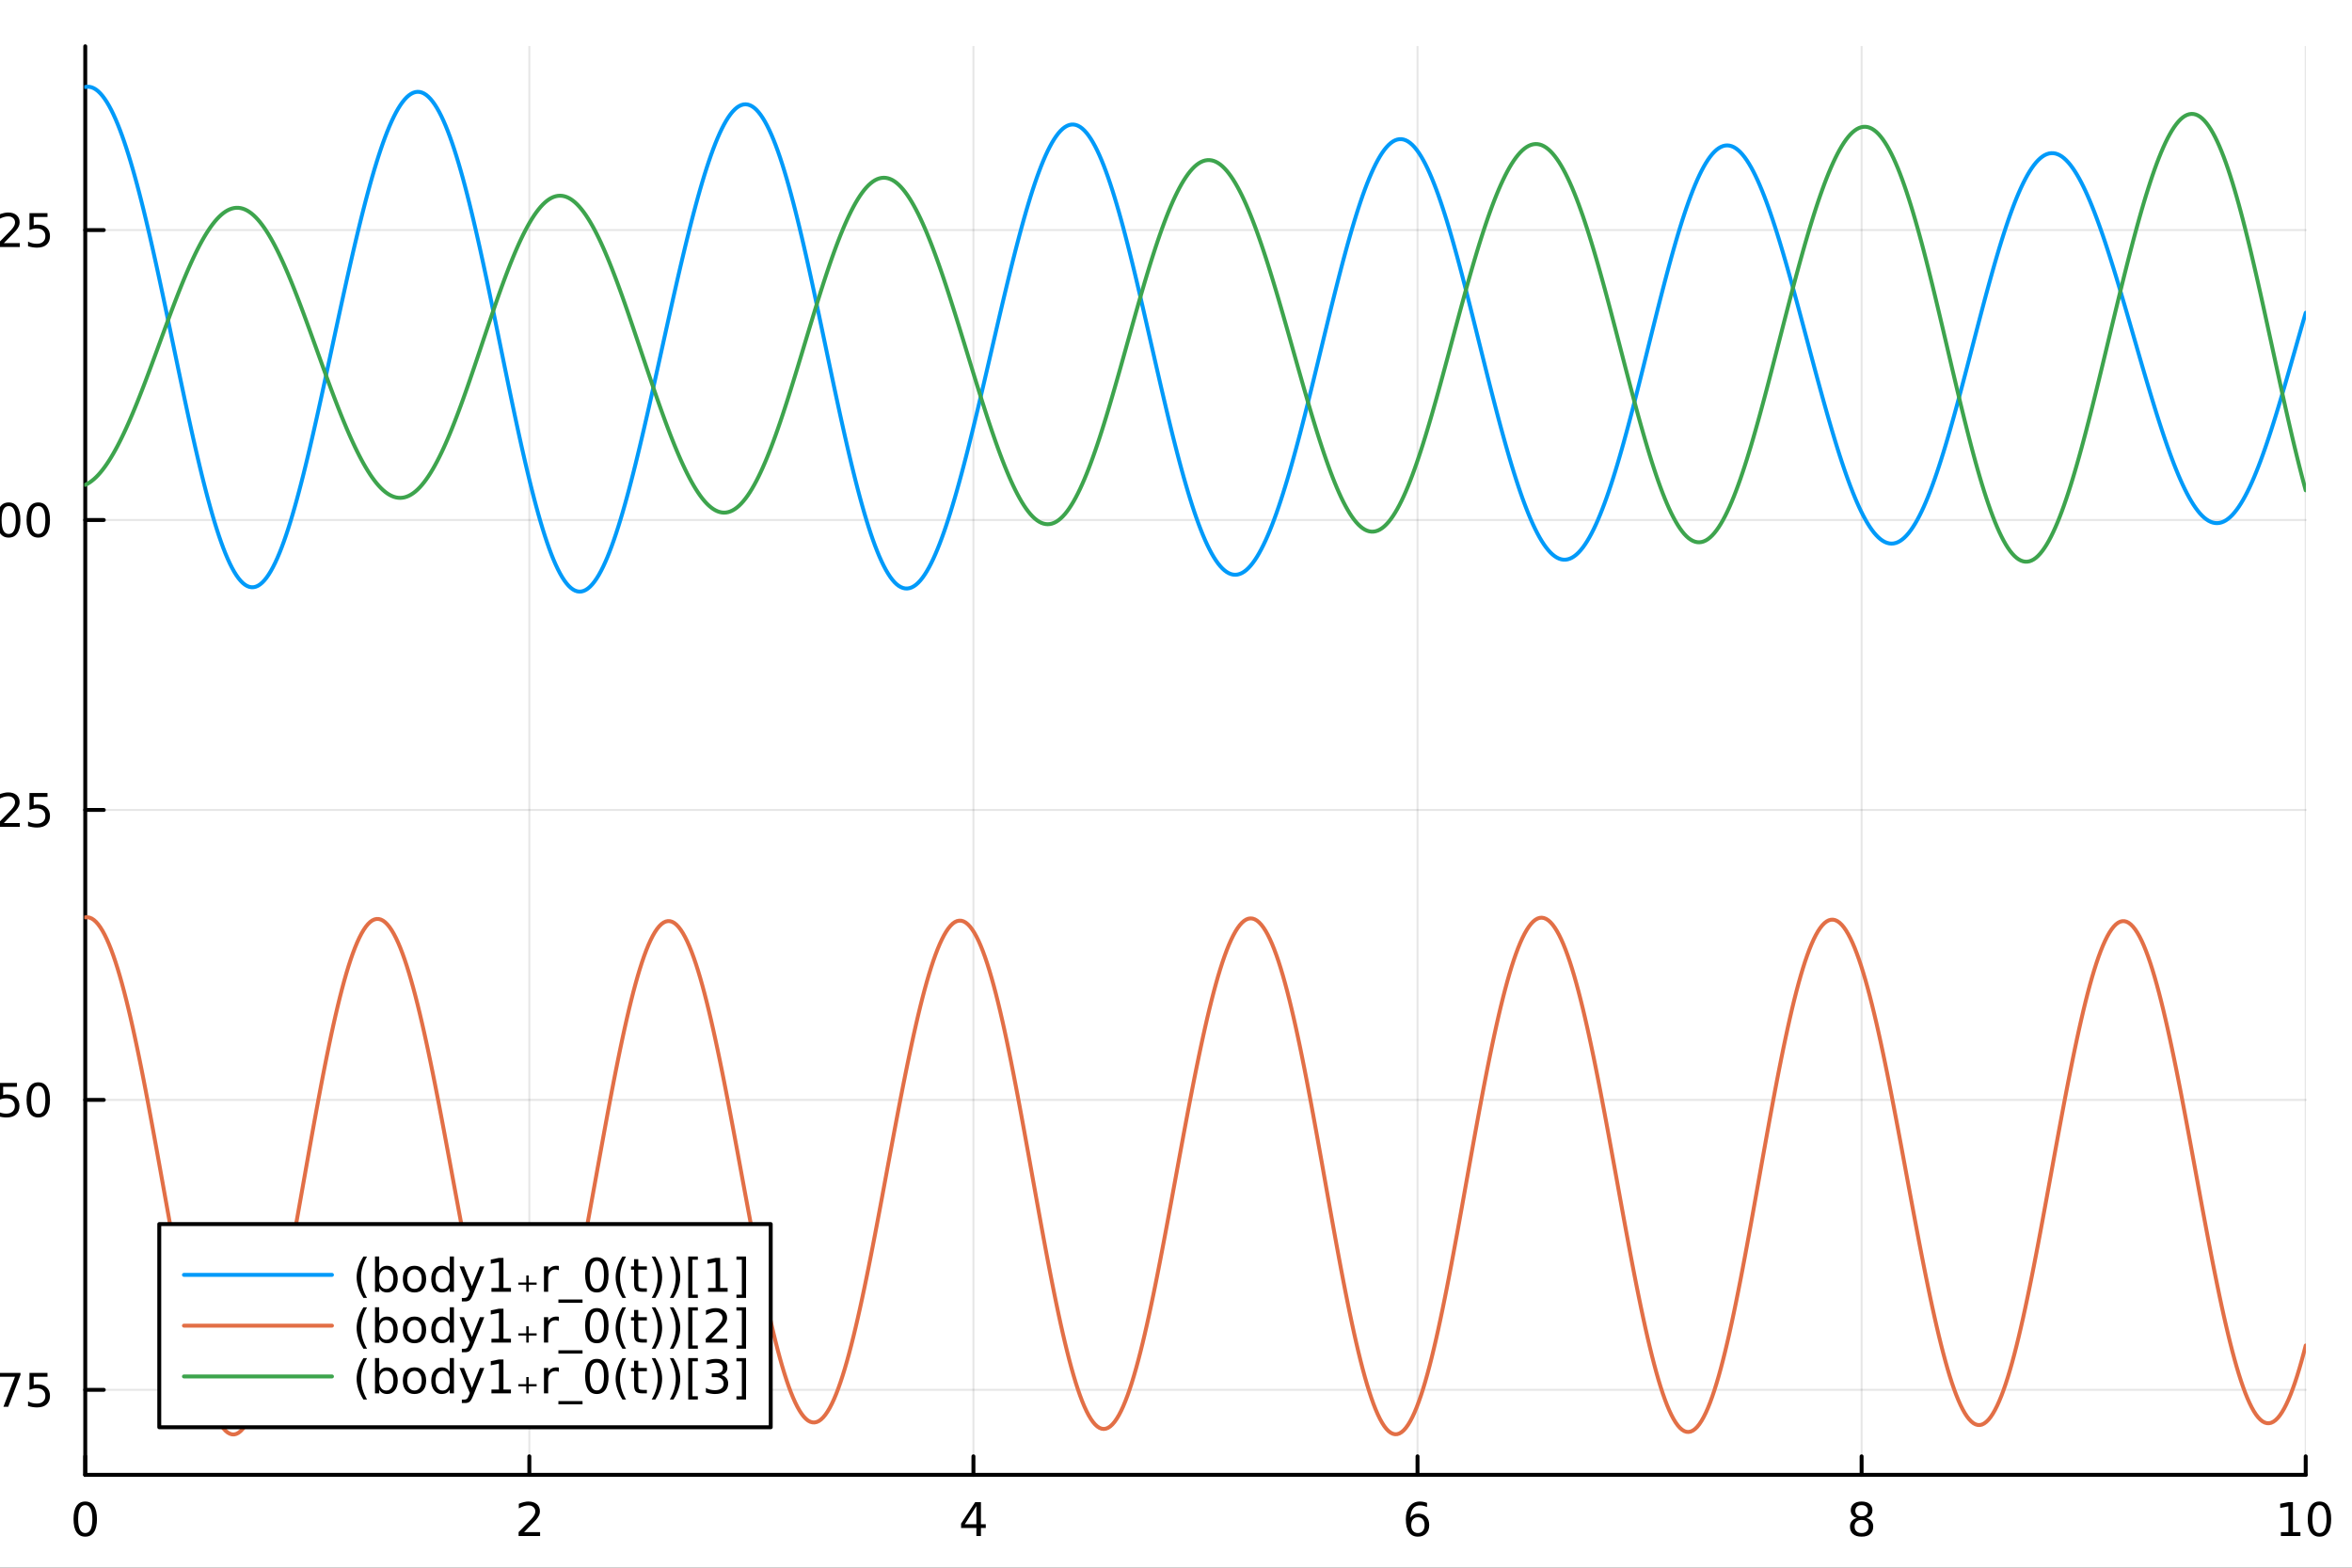 <?xml version="1.0" encoding="utf-8"?>
<svg xmlns="http://www.w3.org/2000/svg" xmlns:xlink="http://www.w3.org/1999/xlink" width="600" height="400" viewBox="0 0 2400 1600">
<rect x="0" y="0" width="2400" height="1600" fill="#333333" stroke="none"/>
<defs>
  <clipPath id="clip790">
    <rect x="0" y="0" width="2400" height="1600"/>
  </clipPath>
</defs>
<path clip-path="url(#clip790)" d="M0 1600 L2400 1600 L2400 0 L0 0  Z" fill="#ffffff" fill-rule="evenodd" fill-opacity="1"/>
<defs>
  <clipPath id="clip791">
    <rect x="480" y="0" width="1681" height="1600"/>
  </clipPath>
</defs>
<path clip-path="url(#clip790)" d="M86.992 1505.26 L2352.76 1505.26 L2352.76 47.244 L86.992 47.244  Z" fill="#ffffff" fill-rule="evenodd" fill-opacity="1"/>
<defs>
  <clipPath id="clip792">
    <rect x="86" y="47" width="2267" height="1459"/>
  </clipPath>
</defs>
<polyline clip-path="url(#clip792)" style="stroke:#000000; stroke-linecap:round; stroke-linejoin:round; stroke-width:2; stroke-opacity:0.1; fill:none" points="86.992,1505.26 86.992,47.244 "/>
<polyline clip-path="url(#clip792)" style="stroke:#000000; stroke-linecap:round; stroke-linejoin:round; stroke-width:2; stroke-opacity:0.1; fill:none" points="540.145,1505.26 540.145,47.244 "/>
<polyline clip-path="url(#clip792)" style="stroke:#000000; stroke-linecap:round; stroke-linejoin:round; stroke-width:2; stroke-opacity:0.1; fill:none" points="993.298,1505.26 993.298,47.244 "/>
<polyline clip-path="url(#clip792)" style="stroke:#000000; stroke-linecap:round; stroke-linejoin:round; stroke-width:2; stroke-opacity:0.1; fill:none" points="1446.45,1505.26 1446.45,47.244 "/>
<polyline clip-path="url(#clip792)" style="stroke:#000000; stroke-linecap:round; stroke-linejoin:round; stroke-width:2; stroke-opacity:0.1; fill:none" points="1899.6,1505.26 1899.6,47.244 "/>
<polyline clip-path="url(#clip792)" style="stroke:#000000; stroke-linecap:round; stroke-linejoin:round; stroke-width:2; stroke-opacity:0.1; fill:none" points="2352.76,1505.26 2352.76,47.244 "/>
<polyline clip-path="url(#clip790)" style="stroke:#000000; stroke-linecap:round; stroke-linejoin:round; stroke-width:4; stroke-opacity:1; fill:none" points="86.992,1505.26 2352.76,1505.26 "/>
<polyline clip-path="url(#clip790)" style="stroke:#000000; stroke-linecap:round; stroke-linejoin:round; stroke-width:4; stroke-opacity:1; fill:none" points="86.992,1505.26 86.992,1486.36 "/>
<polyline clip-path="url(#clip790)" style="stroke:#000000; stroke-linecap:round; stroke-linejoin:round; stroke-width:4; stroke-opacity:1; fill:none" points="540.145,1505.26 540.145,1486.36 "/>
<polyline clip-path="url(#clip790)" style="stroke:#000000; stroke-linecap:round; stroke-linejoin:round; stroke-width:4; stroke-opacity:1; fill:none" points="993.298,1505.26 993.298,1486.36 "/>
<polyline clip-path="url(#clip790)" style="stroke:#000000; stroke-linecap:round; stroke-linejoin:round; stroke-width:4; stroke-opacity:1; fill:none" points="1446.45,1505.26 1446.45,1486.36 "/>
<polyline clip-path="url(#clip790)" style="stroke:#000000; stroke-linecap:round; stroke-linejoin:round; stroke-width:4; stroke-opacity:1; fill:none" points="1899.6,1505.26 1899.6,1486.36 "/>
<polyline clip-path="url(#clip790)" style="stroke:#000000; stroke-linecap:round; stroke-linejoin:round; stroke-width:4; stroke-opacity:1; fill:none" points="2352.76,1505.26 2352.76,1486.36 "/>
<path clip-path="url(#clip790)" d="M86.992 1536.18 Q83.381 1536.18 81.552 1539.74 Q79.747 1543.28 79.747 1550.41 Q79.747 1557.52 81.552 1561.09 Q83.381 1564.63 86.992 1564.63 Q90.626 1564.63 92.432 1561.09 Q94.261 1557.52 94.261 1550.41 Q94.261 1543.28 92.432 1539.74 Q90.626 1536.18 86.992 1536.18 M86.992 1532.47 Q92.802 1532.47 95.858 1537.08 Q98.936 1541.66 98.936 1550.41 Q98.936 1559.14 95.858 1563.75 Q92.802 1568.33 86.992 1568.33 Q81.182 1568.33 78.103 1563.75 Q75.048 1559.14 75.048 1550.41 Q75.048 1541.66 78.103 1537.08 Q81.182 1532.47 86.992 1532.47 Z" fill="#000000" fill-rule="nonzero" fill-opacity="1" /><path clip-path="url(#clip790)" d="M534.798 1563.72 L551.117 1563.72 L551.117 1567.66 L529.173 1567.66 L529.173 1563.72 Q531.835 1560.97 536.418 1556.34 Q541.025 1551.69 542.205 1550.35 Q544.45 1547.82 545.33 1546.09 Q546.233 1544.33 546.233 1542.64 Q546.233 1539.88 544.288 1538.15 Q542.367 1536.41 539.265 1536.41 Q537.066 1536.41 534.613 1537.17 Q532.182 1537.94 529.404 1539.49 L529.404 1534.77 Q532.228 1533.63 534.682 1533.05 Q537.136 1532.47 539.173 1532.47 Q544.543 1532.47 547.737 1535.16 Q550.932 1537.85 550.932 1542.34 Q550.932 1544.47 550.122 1546.39 Q549.335 1548.28 547.228 1550.88 Q546.649 1551.55 543.548 1554.77 Q540.446 1557.96 534.798 1563.72 Z" fill="#000000" fill-rule="nonzero" fill-opacity="1" /><path clip-path="url(#clip790)" d="M996.307 1537.17 L984.501 1555.62 L996.307 1555.62 L996.307 1537.17 M995.08 1533.1 L1000.96 1533.1 L1000.96 1555.62 L1005.89 1555.62 L1005.89 1559.51 L1000.96 1559.51 L1000.96 1567.66 L996.307 1567.66 L996.307 1559.51 L980.705 1559.51 L980.705 1555 L995.08 1533.1 Z" fill="#000000" fill-rule="nonzero" fill-opacity="1" /><path clip-path="url(#clip790)" d="M1446.86 1548.52 Q1443.71 1548.52 1441.86 1550.67 Q1440.03 1552.82 1440.03 1556.57 Q1440.03 1560.3 1441.86 1562.47 Q1443.71 1564.63 1446.86 1564.63 Q1450 1564.63 1451.83 1562.47 Q1453.68 1560.3 1453.68 1556.57 Q1453.68 1552.82 1451.83 1550.67 Q1450 1548.52 1446.86 1548.52 M1456.14 1533.86 L1456.14 1538.12 Q1454.38 1537.29 1452.57 1536.85 Q1450.79 1536.41 1449.03 1536.41 Q1444.4 1536.41 1441.95 1539.53 Q1439.52 1542.66 1439.17 1548.98 Q1440.54 1546.97 1442.6 1545.9 Q1444.66 1544.81 1447.13 1544.81 Q1452.34 1544.81 1455.35 1547.98 Q1458.38 1551.13 1458.38 1556.57 Q1458.38 1561.9 1455.24 1565.11 Q1452.09 1568.33 1446.86 1568.33 Q1440.86 1568.33 1437.69 1563.75 Q1434.52 1559.14 1434.52 1550.41 Q1434.52 1542.22 1438.41 1537.36 Q1442.3 1532.47 1448.85 1532.47 Q1450.61 1532.47 1452.39 1532.82 Q1454.19 1533.17 1456.14 1533.86 Z" fill="#000000" fill-rule="nonzero" fill-opacity="1" /><path clip-path="url(#clip790)" d="M1899.6 1551.25 Q1896.27 1551.25 1894.35 1553.03 Q1892.45 1554.81 1892.45 1557.94 Q1892.45 1561.06 1894.35 1562.85 Q1896.27 1564.63 1899.6 1564.63 Q1902.94 1564.63 1904.86 1562.85 Q1906.78 1561.04 1906.78 1557.94 Q1906.78 1554.81 1904.86 1553.03 Q1902.96 1551.25 1899.6 1551.25 M1894.93 1549.26 Q1891.92 1548.52 1890.23 1546.46 Q1888.56 1544.4 1888.56 1541.43 Q1888.56 1537.29 1891.5 1534.88 Q1894.46 1532.47 1899.6 1532.47 Q1904.77 1532.47 1907.7 1534.88 Q1910.64 1537.29 1910.64 1541.43 Q1910.64 1544.4 1908.95 1546.46 Q1907.29 1548.52 1904.3 1549.26 Q1907.68 1550.04 1909.56 1552.34 Q1911.45 1554.63 1911.45 1557.94 Q1911.45 1562.96 1908.38 1565.65 Q1905.32 1568.33 1899.6 1568.33 Q1893.89 1568.33 1890.81 1565.65 Q1887.75 1562.96 1887.75 1557.94 Q1887.75 1554.63 1889.65 1552.34 Q1891.55 1550.04 1894.93 1549.26 M1893.21 1541.87 Q1893.21 1544.56 1894.88 1546.06 Q1896.57 1547.57 1899.6 1547.57 Q1902.61 1547.57 1904.3 1546.06 Q1906.02 1544.56 1906.02 1541.87 Q1906.02 1539.19 1904.3 1537.68 Q1902.61 1536.18 1899.6 1536.18 Q1896.57 1536.18 1894.88 1537.68 Q1893.21 1539.19 1893.21 1541.87 Z" fill="#000000" fill-rule="nonzero" fill-opacity="1" /><path clip-path="url(#clip790)" d="M2327.44 1563.72 L2335.08 1563.72 L2335.08 1537.36 L2326.77 1539.03 L2326.77 1534.77 L2335.04 1533.1 L2339.71 1533.1 L2339.71 1563.72 L2347.35 1563.72 L2347.35 1567.66 L2327.44 1567.66 L2327.44 1563.72 Z" fill="#000000" fill-rule="nonzero" fill-opacity="1" /><path clip-path="url(#clip790)" d="M2366.8 1536.18 Q2363.18 1536.18 2361.36 1539.74 Q2359.55 1543.28 2359.55 1550.41 Q2359.55 1557.52 2361.36 1561.09 Q2363.18 1564.63 2366.8 1564.63 Q2370.43 1564.63 2372.23 1561.09 Q2374.06 1557.52 2374.06 1550.41 Q2374.06 1543.28 2372.23 1539.74 Q2370.43 1536.18 2366.8 1536.18 M2366.8 1532.47 Q2372.61 1532.47 2375.66 1537.08 Q2378.74 1541.66 2378.74 1550.41 Q2378.74 1559.14 2375.66 1563.75 Q2372.61 1568.33 2366.8 1568.33 Q2360.99 1568.33 2357.91 1563.75 Q2354.85 1559.14 2354.85 1550.41 Q2354.85 1541.66 2357.91 1537.08 Q2360.99 1532.47 2366.8 1532.47 Z" fill="#000000" fill-rule="nonzero" fill-opacity="1" /><path clip-path="url(#clip790)" d="M1218.94 1604.35 L1218.94 1614.48 L1231 1614.48 L1231 1619.03 L1218.94 1619.03 L1218.94 1638.38 Q1218.94 1642.74 1220.11 1643.98 Q1221.32 1645.22 1224.98 1645.22 L1231 1645.22 L1231 1650.12 L1224.98 1650.12 Q1218.2 1650.12 1215.62 1647.61 Q1213.05 1645.06 1213.05 1638.38 L1213.05 1619.03 L1208.75 1619.03 L1208.75 1614.48 L1213.05 1614.48 L1213.05 1604.35 L1218.94 1604.35 Z" fill="#000000" fill-rule="nonzero" fill-opacity="1" /><polyline clip-path="url(#clip792)" style="stroke:#000000; stroke-linecap:round; stroke-linejoin:round; stroke-width:2; stroke-opacity:0.1; fill:none" points="86.992,1418.48 2352.76,1418.48 "/>
<polyline clip-path="url(#clip792)" style="stroke:#000000; stroke-linecap:round; stroke-linejoin:round; stroke-width:2; stroke-opacity:0.1; fill:none" points="86.992,1122.56 2352.76,1122.56 "/>
<polyline clip-path="url(#clip792)" style="stroke:#000000; stroke-linecap:round; stroke-linejoin:round; stroke-width:2; stroke-opacity:0.1; fill:none" points="86.992,826.64 2352.76,826.64 "/>
<polyline clip-path="url(#clip792)" style="stroke:#000000; stroke-linecap:round; stroke-linejoin:round; stroke-width:2; stroke-opacity:0.1; fill:none" points="86.992,530.722 2352.76,530.722 "/>
<polyline clip-path="url(#clip792)" style="stroke:#000000; stroke-linecap:round; stroke-linejoin:round; stroke-width:2; stroke-opacity:0.1; fill:none" points="86.992,234.803 2352.76,234.803 "/>
<polyline clip-path="url(#clip790)" style="stroke:#000000; stroke-linecap:round; stroke-linejoin:round; stroke-width:4; stroke-opacity:1; fill:none" points="86.992,1505.26 86.992,47.244 "/>
<polyline clip-path="url(#clip790)" style="stroke:#000000; stroke-linecap:round; stroke-linejoin:round; stroke-width:4; stroke-opacity:1; fill:none" points="86.992,1418.48 105.89,1418.48 "/>
<polyline clip-path="url(#clip790)" style="stroke:#000000; stroke-linecap:round; stroke-linejoin:round; stroke-width:4; stroke-opacity:1; fill:none" points="86.992,1122.56 105.89,1122.56 "/>
<polyline clip-path="url(#clip790)" style="stroke:#000000; stroke-linecap:round; stroke-linejoin:round; stroke-width:4; stroke-opacity:1; fill:none" points="86.992,826.64 105.89,826.64 "/>
<polyline clip-path="url(#clip790)" style="stroke:#000000; stroke-linecap:round; stroke-linejoin:round; stroke-width:4; stroke-opacity:1; fill:none" points="86.992,530.722 105.89,530.722 "/>
<polyline clip-path="url(#clip790)" style="stroke:#000000; stroke-linecap:round; stroke-linejoin:round; stroke-width:4; stroke-opacity:1; fill:none" points="86.992,234.803 105.89,234.803 "/>
<path clip-path="url(#clip790)" d="M-85.118 1418.93 L-55.443 1418.93 L-55.443 1422.86 L-85.118 1422.86 L-85.118 1418.93 Z" fill="#000000" fill-rule="nonzero" fill-opacity="1" /><path clip-path="url(#clip790)" d="M-35.35 1404.28 Q-38.961 1404.28 -40.79 1407.84 Q-42.595 1411.38 -42.595 1418.51 Q-42.595 1425.62 -40.79 1429.18 Q-38.961 1432.73 -35.35 1432.73 Q-31.716 1432.73 -29.91 1429.18 Q-28.081 1425.62 -28.081 1418.51 Q-28.081 1411.38 -29.91 1407.84 Q-31.716 1404.28 -35.35 1404.28 M-35.35 1400.57 Q-29.54 1400.57 -26.484 1405.18 Q-23.406 1409.76 -23.406 1418.51 Q-23.406 1427.24 -26.484 1431.85 Q-29.54 1436.43 -35.35 1436.43 Q-41.16 1436.43 -44.239 1431.85 Q-47.294 1427.24 -47.294 1418.51 Q-47.294 1409.76 -44.239 1405.18 Q-41.16 1400.57 -35.35 1400.57 Z" fill="#000000" fill-rule="nonzero" fill-opacity="1" /><path clip-path="url(#clip790)" d="M-15.188 1429.88 L-10.304 1429.88 L-10.304 1435.76 L-15.188 1435.76 L-15.188 1429.88 Z" fill="#000000" fill-rule="nonzero" fill-opacity="1" /><path clip-path="url(#clip790)" d="M-1.299 1401.2 L20.923 1401.2 L20.923 1403.19 L8.377 1435.76 L3.492 1435.76 L15.298 1405.13 L-1.299 1405.13 L-1.299 1401.2 Z" fill="#000000" fill-rule="nonzero" fill-opacity="1" /><path clip-path="url(#clip790)" d="M30.09 1401.2 L48.446 1401.2 L48.446 1405.13 L34.372 1405.13 L34.372 1413.6 Q35.39 1413.26 36.409 1413.1 Q37.427 1412.91 38.446 1412.91 Q44.233 1412.91 47.612 1416.08 Q50.992 1419.25 50.992 1424.67 Q50.992 1430.25 47.52 1433.35 Q44.048 1436.43 37.728 1436.43 Q35.552 1436.43 33.284 1436.06 Q31.038 1435.69 28.631 1434.95 L28.631 1430.25 Q30.715 1431.38 32.937 1431.94 Q35.159 1432.49 37.636 1432.49 Q41.64 1432.49 43.978 1430.39 Q46.316 1428.28 46.316 1424.67 Q46.316 1421.06 43.978 1418.95 Q41.64 1416.85 37.636 1416.85 Q35.761 1416.85 33.886 1417.26 Q32.034 1417.68 30.09 1418.56 L30.09 1401.2 Z" fill="#000000" fill-rule="nonzero" fill-opacity="1" /><path clip-path="url(#clip790)" d="M-86.114 1123.01 L-56.438 1123.01 L-56.438 1126.95 L-86.114 1126.95 L-86.114 1123.01 Z" fill="#000000" fill-rule="nonzero" fill-opacity="1" /><path clip-path="url(#clip790)" d="M-36.345 1108.36 Q-39.956 1108.36 -41.785 1111.92 Q-43.591 1115.46 -43.591 1122.59 Q-43.591 1129.7 -41.785 1133.26 Q-39.956 1136.81 -36.345 1136.81 Q-32.711 1136.81 -30.906 1133.26 Q-29.077 1129.7 -29.077 1122.59 Q-29.077 1115.46 -30.906 1111.92 Q-32.711 1108.36 -36.345 1108.36 M-36.345 1104.65 Q-30.535 1104.65 -27.48 1109.26 Q-24.401 1113.84 -24.401 1122.59 Q-24.401 1131.32 -27.48 1135.93 Q-30.535 1140.51 -36.345 1140.51 Q-42.156 1140.51 -45.234 1135.93 Q-48.29 1131.32 -48.29 1122.59 Q-48.29 1113.84 -45.234 1109.26 Q-42.156 1104.65 -36.345 1104.65 Z" fill="#000000" fill-rule="nonzero" fill-opacity="1" /><path clip-path="url(#clip790)" d="M-16.183 1133.96 L-11.299 1133.96 L-11.299 1139.84 L-16.183 1139.84 L-16.183 1133.96 Z" fill="#000000" fill-rule="nonzero" fill-opacity="1" /><path clip-path="url(#clip790)" d="M-1.068 1105.28 L17.289 1105.28 L17.289 1109.21 L3.215 1109.21 L3.215 1117.69 Q4.233 1117.34 5.252 1117.18 Q6.27 1116.99 7.289 1116.99 Q13.076 1116.99 16.455 1120.16 Q19.835 1123.33 19.835 1128.75 Q19.835 1134.33 16.363 1137.43 Q12.89 1140.51 6.571 1140.51 Q4.395 1140.51 2.127 1140.14 Q-0.119 1139.77 -2.526 1139.03 L-2.526 1134.33 Q-0.443 1135.46 1.779 1136.02 Q4.002 1136.58 6.478 1136.58 Q10.483 1136.58 12.821 1134.47 Q15.159 1132.36 15.159 1128.75 Q15.159 1125.14 12.821 1123.03 Q10.483 1120.93 6.478 1120.93 Q4.603 1120.93 2.728 1121.34 Q0.877 1121.76 -1.068 1122.64 L-1.068 1105.28 Z" fill="#000000" fill-rule="nonzero" fill-opacity="1" /><path clip-path="url(#clip790)" d="M39.048 1108.36 Q35.437 1108.36 33.608 1111.92 Q31.802 1115.46 31.802 1122.59 Q31.802 1129.7 33.608 1133.26 Q35.437 1136.81 39.048 1136.81 Q42.682 1136.81 44.487 1133.26 Q46.316 1129.7 46.316 1122.59 Q46.316 1115.46 44.487 1111.92 Q42.682 1108.36 39.048 1108.36 M39.048 1104.65 Q44.858 1104.65 47.913 1109.26 Q50.992 1113.84 50.992 1122.59 Q50.992 1131.32 47.913 1135.93 Q44.858 1140.51 39.048 1140.51 Q33.238 1140.51 30.159 1135.93 Q27.103 1131.32 27.103 1122.59 Q27.103 1113.84 30.159 1109.26 Q33.238 1104.65 39.048 1104.65 Z" fill="#000000" fill-rule="nonzero" fill-opacity="1" /><path clip-path="url(#clip790)" d="M-85.118 827.092 L-55.443 827.092 L-55.443 831.027 L-85.118 831.027 L-85.118 827.092 Z" fill="#000000" fill-rule="nonzero" fill-opacity="1" /><path clip-path="url(#clip790)" d="M-35.35 812.439 Q-38.961 812.439 -40.79 816.004 Q-42.595 819.546 -42.595 826.675 Q-42.595 833.782 -40.79 837.346 Q-38.961 840.888 -35.35 840.888 Q-31.716 840.888 -29.91 837.346 Q-28.081 833.782 -28.081 826.675 Q-28.081 819.546 -29.91 816.004 Q-31.716 812.439 -35.35 812.439 M-35.35 808.735 Q-29.54 808.735 -26.484 813.342 Q-23.406 817.925 -23.406 826.675 Q-23.406 835.402 -26.484 840.008 Q-29.54 844.592 -35.35 844.592 Q-41.16 844.592 -44.239 840.008 Q-47.294 835.402 -47.294 826.675 Q-47.294 817.925 -44.239 813.342 Q-41.16 808.735 -35.35 808.735 Z" fill="#000000" fill-rule="nonzero" fill-opacity="1" /><path clip-path="url(#clip790)" d="M-15.188 838.041 L-10.304 838.041 L-10.304 843.92 L-15.188 843.92 L-15.188 838.041 Z" fill="#000000" fill-rule="nonzero" fill-opacity="1" /><path clip-path="url(#clip790)" d="M3.909 839.985 L20.228 839.985 L20.228 843.92 L-1.716 843.92 L-1.716 839.985 Q0.946 837.231 5.529 832.601 Q10.136 827.948 11.316 826.606 Q13.562 824.083 14.441 822.346 Q15.344 820.587 15.344 818.897 Q15.344 816.143 13.4 814.407 Q11.478 812.671 8.377 812.671 Q6.178 812.671 3.724 813.435 Q1.293 814.198 -1.484 815.749 L-1.484 811.027 Q1.34 809.893 3.793 809.314 Q6.247 808.735 8.284 808.735 Q13.654 808.735 16.849 811.421 Q20.043 814.106 20.043 818.597 Q20.043 820.726 19.233 822.647 Q18.446 824.546 16.34 827.138 Q15.761 827.809 12.659 831.027 Q9.557 834.221 3.909 839.985 Z" fill="#000000" fill-rule="nonzero" fill-opacity="1" /><path clip-path="url(#clip790)" d="M30.09 809.36 L48.446 809.36 L48.446 813.296 L34.372 813.296 L34.372 821.768 Q35.39 821.421 36.409 821.259 Q37.427 821.073 38.446 821.073 Q44.233 821.073 47.612 824.245 Q50.992 827.416 50.992 832.833 Q50.992 838.411 47.52 841.513 Q44.048 844.592 37.728 844.592 Q35.552 844.592 33.284 844.221 Q31.038 843.851 28.631 843.11 L28.631 838.411 Q30.715 839.545 32.937 840.101 Q35.159 840.657 37.636 840.657 Q41.64 840.657 43.978 838.55 Q46.316 836.444 46.316 832.833 Q46.316 829.221 43.978 827.115 Q41.64 825.009 37.636 825.009 Q35.761 825.009 33.886 825.425 Q32.034 825.842 30.09 826.721 L30.09 809.36 Z" fill="#000000" fill-rule="nonzero" fill-opacity="1" /><path clip-path="url(#clip790)" d="M-36.345 516.521 Q-39.956 516.521 -41.785 520.085 Q-43.591 523.627 -43.591 530.757 Q-43.591 537.863 -41.785 541.428 Q-39.956 544.97 -36.345 544.97 Q-32.711 544.97 -30.906 541.428 Q-29.077 537.863 -29.077 530.757 Q-29.077 523.627 -30.906 520.085 Q-32.711 516.521 -36.345 516.521 M-36.345 512.817 Q-30.535 512.817 -27.48 517.423 Q-24.401 522.007 -24.401 530.757 Q-24.401 539.483 -27.48 544.09 Q-30.535 548.673 -36.345 548.673 Q-42.156 548.673 -45.234 544.09 Q-48.29 539.483 -48.29 530.757 Q-48.29 522.007 -45.234 517.423 Q-42.156 512.817 -36.345 512.817 Z" fill="#000000" fill-rule="nonzero" fill-opacity="1" /><path clip-path="url(#clip790)" d="M-16.183 542.122 L-11.299 542.122 L-11.299 548.002 L-16.183 548.002 L-16.183 542.122 Z" fill="#000000" fill-rule="nonzero" fill-opacity="1" /><path clip-path="url(#clip790)" d="M8.886 516.521 Q5.275 516.521 3.446 520.085 Q1.641 523.627 1.641 530.757 Q1.641 537.863 3.446 541.428 Q5.275 544.97 8.886 544.97 Q12.52 544.97 14.326 541.428 Q16.154 537.863 16.154 530.757 Q16.154 523.627 14.326 520.085 Q12.52 516.521 8.886 516.521 M8.886 512.817 Q14.696 512.817 17.752 517.423 Q20.83 522.007 20.83 530.757 Q20.83 539.483 17.752 544.09 Q14.696 548.673 8.886 548.673 Q3.076 548.673 -0.003 544.09 Q-3.059 539.483 -3.059 530.757 Q-3.059 522.007 -0.003 517.423 Q3.076 512.817 8.886 512.817 Z" fill="#000000" fill-rule="nonzero" fill-opacity="1" /><path clip-path="url(#clip790)" d="M39.048 516.521 Q35.437 516.521 33.608 520.085 Q31.802 523.627 31.802 530.757 Q31.802 537.863 33.608 541.428 Q35.437 544.97 39.048 544.97 Q42.682 544.97 44.487 541.428 Q46.316 537.863 46.316 530.757 Q46.316 523.627 44.487 520.085 Q42.682 516.521 39.048 516.521 M39.048 512.817 Q44.858 512.817 47.913 517.423 Q50.992 522.007 50.992 530.757 Q50.992 539.483 47.913 544.09 Q44.858 548.673 39.048 548.673 Q33.238 548.673 30.159 544.09 Q27.103 539.483 27.103 530.757 Q27.103 522.007 30.159 517.423 Q33.238 512.817 39.048 512.817 Z" fill="#000000" fill-rule="nonzero" fill-opacity="1" /><path clip-path="url(#clip790)" d="M-35.35 220.602 Q-38.961 220.602 -40.79 224.167 Q-42.595 227.709 -42.595 234.838 Q-42.595 241.945 -40.79 245.509 Q-38.961 249.051 -35.35 249.051 Q-31.716 249.051 -29.91 245.509 Q-28.081 241.945 -28.081 234.838 Q-28.081 227.709 -29.91 224.167 Q-31.716 220.602 -35.35 220.602 M-35.35 216.898 Q-29.54 216.898 -26.484 221.505 Q-23.406 226.088 -23.406 234.838 Q-23.406 243.565 -26.484 248.171 Q-29.54 252.755 -35.35 252.755 Q-41.16 252.755 -44.239 248.171 Q-47.294 243.565 -47.294 234.838 Q-47.294 226.088 -44.239 221.505 Q-41.16 216.898 -35.35 216.898 Z" fill="#000000" fill-rule="nonzero" fill-opacity="1" /><path clip-path="url(#clip790)" d="M-15.188 246.204 L-10.304 246.204 L-10.304 252.083 L-15.188 252.083 L-15.188 246.204 Z" fill="#000000" fill-rule="nonzero" fill-opacity="1" /><path clip-path="url(#clip790)" d="M3.909 248.148 L20.228 248.148 L20.228 252.083 L-1.716 252.083 L-1.716 248.148 Q0.946 245.394 5.529 240.764 Q10.136 236.111 11.316 234.769 Q13.562 232.246 14.441 230.509 Q15.344 228.75 15.344 227.06 Q15.344 224.306 13.4 222.57 Q11.478 220.834 8.377 220.834 Q6.178 220.834 3.724 221.597 Q1.293 222.361 -1.484 223.912 L-1.484 219.19 Q1.34 218.056 3.793 217.477 Q6.247 216.898 8.284 216.898 Q13.654 216.898 16.849 219.584 Q20.043 222.269 20.043 226.759 Q20.043 228.889 19.233 230.81 Q18.446 232.709 16.34 235.301 Q15.761 235.972 12.659 239.19 Q9.557 242.384 3.909 248.148 Z" fill="#000000" fill-rule="nonzero" fill-opacity="1" /><path clip-path="url(#clip790)" d="M30.09 217.523 L48.446 217.523 L48.446 221.459 L34.372 221.459 L34.372 229.931 Q35.39 229.584 36.409 229.422 Q37.427 229.236 38.446 229.236 Q44.233 229.236 47.612 232.408 Q50.992 235.579 50.992 240.996 Q50.992 246.574 47.52 249.676 Q44.048 252.755 37.728 252.755 Q35.552 252.755 33.284 252.384 Q31.038 252.014 28.631 251.273 L28.631 246.574 Q30.715 247.708 32.937 248.264 Q35.159 248.82 37.636 248.82 Q41.64 248.82 43.978 246.713 Q46.316 244.607 46.316 240.996 Q46.316 237.384 43.978 235.278 Q41.64 233.171 37.636 233.171 Q35.761 233.171 33.886 233.588 Q32.034 234.005 30.09 234.884 L30.09 217.523 Z" fill="#000000" fill-rule="nonzero" fill-opacity="1" /><polyline clip-path="url(#clip792)" style="stroke:#009af9; stroke-linecap:round; stroke-linejoin:round; stroke-width:4; stroke-opacity:1; fill:none" points="86.992,88.803 89.194,88.509 91.396,88.625 93.598,89.152 95.8,90.088 98.002,91.431 100.204,93.181 102.405,95.333 104.607,97.886 106.809,100.834 109.011,104.173 111.213,107.9 113.415,112.008 115.617,116.49 117.819,121.341 120.021,126.554 122.223,132.121 124.425,138.034 126.626,144.284 128.828,150.863 131.03,157.76 133.232,164.966 135.434,172.471 137.636,180.263 139.838,188.331 142.04,196.662 144.242,205.244 146.444,214.065 148.646,223.112 150.847,232.371 153.049,241.827 155.251,251.465 157.453,261.269 159.655,271.225 161.857,281.316 164.059,291.527 166.261,301.841 168.463,312.24 170.665,322.708 172.867,333.226 175.068,343.776 177.27,354.34 179.472,364.9 181.674,375.437 183.876,385.934 186.078,396.372 188.28,406.731 190.482,416.994 192.684,427.141 194.886,437.154 197.088,447.015 199.289,456.704 201.491,466.204 203.693,475.498 205.895,484.57 208.097,493.4 210.299,501.974 212.501,510.276 214.703,518.289 216.905,525.999 219.107,533.39 221.309,540.446 223.51,547.152 225.712,553.498 227.914,559.477 230.116,565.073 232.318,570.276 234.52,575.077 236.722,579.468 238.924,583.44 241.126,586.985 243.328,590.092 245.53,592.754 247.731,594.969 249.933,596.742 252.135,598.061 254.337,598.928 256.539,599.342 258.741,599.303 260.943,598.811 263.145,597.866 265.347,596.468 267.549,594.616 269.751,592.321 271.952,589.594 274.154,586.434 276.356,582.85 278.558,578.851 280.76,574.445 282.962,569.64 285.164,564.446 287.366,558.871 289.568,552.923 291.77,546.619 293.972,539.976 296.173,533.003 298.375,525.715 300.577,518.127 302.779,510.253 304.981,502.108 307.183,493.707 309.385,485.065 311.587,476.196 313.789,467.116 315.991,457.849 318.193,448.409 320.394,438.812 322.596,429.075 324.798,419.216 327,409.251 329.202,399.198 331.404,389.073 333.606,378.893 335.808,368.676 338.01,358.438 340.212,348.194 342.414,337.96 344.615,327.753 346.817,317.589 349.019,307.483 351.221,297.451 353.423,287.51 355.625,277.675 357.827,267.962 360.029,258.388 362.231,248.96 364.433,239.684 366.634,230.583 368.836,221.669 371.038,212.956 373.24,204.457 375.442,196.186 377.644,188.156 379.846,180.381 382.048,172.874 384.25,165.648 386.452,158.707 388.654,152.061 390.855,145.727 393.057,139.713 395.259,134.029 397.461,128.684 399.663,123.688 401.865,119.051 404.067,114.781 406.269,110.888 408.471,107.383 410.673,104.262 412.875,101.534 415.076,99.208 417.278,97.285 419.48,95.771 421.682,94.669 423.884,93.981 426.086,93.712 428.288,93.865 430.49,94.443 432.692,95.45 434.894,96.873 437.096,98.717 439.297,100.982 441.499,103.663 443.701,106.756 445.903,110.258 448.105,114.165 450.307,118.471 452.509,123.174 454.711,128.269 456.913,133.753 459.115,139.601 461.317,145.816 463.518,152.387 465.72,159.303 467.922,166.551 470.124,174.119 472.326,181.995 474.528,190.167 476.73,198.623 478.932,207.35 481.134,216.338 483.336,225.57 485.538,235.021 487.739,244.683 489.941,254.537 492.143,264.565 494.345,274.749 496.547,285.071 498.749,295.512 500.951,306.054 503.153,316.679 505.355,327.368 507.557,338.103 509.759,348.866 511.96,359.636 514.162,370.393 516.364,381.116 518.566,391.786 520.768,402.385 522.97,412.891 525.172,423.287 527.374,433.552 529.576,443.667 531.778,453.613 533.98,463.369 536.181,472.918 538.383,482.238 540.585,491.329 542.787,500.164 544.989,508.725 547.191,516.998 549.393,524.97 551.595,532.625 553.797,539.952 555.999,546.935 558.201,553.561 560.402,559.816 562.604,565.686 564.806,571.157 567.008,576.216 569.21,580.882 571.412,585.133 573.614,588.96 575.816,592.359 578.018,595.325 580.22,597.854 582.422,599.942 584.623,601.585 586.825,602.778 589.027,603.517 591.229,603.8 593.431,603.65 595.633,603.051 597.835,602.01 600.037,600.533 602.239,598.623 604.441,596.288 606.643,593.532 608.844,590.361 611.046,586.779 613.248,582.794 615.45,578.409 617.652,573.64 619.854,568.509 622.056,563.017 624.258,557.176 626.46,551 628.662,544.501 630.864,537.692 633.065,530.585 635.267,523.195 637.469,515.533 639.671,507.612 641.873,499.445 644.075,491.054 646.277,482.455 648.479,473.661 650.681,464.686 652.883,455.546 655.085,446.256 657.286,436.832 659.488,427.287 661.69,417.639 663.892,407.901 666.094,398.089 668.296,388.219 670.498,378.303 672.7,368.354 674.902,358.386 677.104,348.415 679.305,338.457 681.507,328.528 683.709,318.643 685.911,308.817 688.113,299.068 690.315,289.41 692.517,279.858 694.719,270.423 696.921,261.1 699.123,251.923 701.325,242.904 703.526,234.058 705.728,225.399 707.93,216.941 710.132,208.699 712.334,200.685 714.536,192.915 716.738,185.403 718.94,178.161 721.142,171.203 723.344,164.54 725.546,158.187 727.747,152.154 729.949,146.451 732.151,141.088 734.353,136.076 736.555,131.425 738.757,127.146 740.959,123.248 743.161,119.743 745.363,116.641 747.565,113.938 749.767,111.64 751.968,109.76 754.17,108.299 756.372,107.259 758.574,106.644 760.776,106.456 762.978,106.696 765.18,107.369 767.382,108.475 769.584,110.018 771.786,112 773.988,114.405 776.189,117.231 778.391,120.48 780.593,124.144 782.795,128.216 784.997,132.689 787.199,137.556 789.401,142.809 791.603,148.441 793.805,154.444 796.007,160.812 798.209,167.537 800.41,174.598 802.612,181.977 804.814,189.671 807.016,197.663 809.218,205.938 811.42,214.478 813.622,223.269 815.824,232.294 818.026,241.538 820.228,250.984 822.43,260.615 824.631,270.418 826.833,280.374 829.035,290.468 831.237,300.672 833.439,310.971 835.641,321.346 837.843,331.777 840.045,342.246 842.247,352.733 844.449,363.218 846.651,373.682 848.852,384.106 851.054,394.469 853.256,404.753 855.458,414.938 857.66,425.005 859.862,434.94 862.064,444.732 864.266,454.353 866.468,463.787 868.67,473.019 870.872,482.034 873.073,490.816 875.275,499.349 877.477,507.618 879.679,515.608 881.881,523.301 884.083,530.684 886.285,537.74 888.487,544.454 890.689,550.845 892.891,556.885 895.093,562.562 897.294,567.87 899.496,572.802 901.698,577.351 903.9,581.512 906.102,585.278 908.304,588.643 910.506,591.6 912.708,594.144 914.91,596.267 917.112,597.963 919.314,599.237 921.515,600.117 923.717,600.578 925.919,600.623 928.121,600.258 930.323,599.486 932.525,598.311 934.727,596.737 936.929,594.767 939.131,592.408 941.333,589.661 943.535,586.531 945.736,583.022 947.938,579.138 950.14,574.908 952.342,570.337 954.544,565.429 956.746,560.195 958.948,554.646 961.15,548.793 963.352,542.645 965.554,536.216 967.755,529.514 969.957,522.552 972.159,515.339 974.361,507.887 976.563,500.207 978.765,492.312 980.967,484.228 983.169,475.956 985.371,467.509 987.573,458.901 989.775,450.145 991.976,441.256 994.178,432.247 996.38,423.132 998.582,413.925 1000.78,404.639 1002.99,395.288 1005.19,385.879 1007.39,376.422 1009.59,366.936 1011.79,357.437 1014,347.94 1016.2,338.458 1018.4,329.008 1020.6,319.603 1022.8,310.259 1025.01,300.991 1027.21,291.814 1029.41,282.742 1031.61,273.788 1033.81,264.971 1036.01,256.305 1038.22,247.806 1040.42,239.487 1042.62,231.363 1044.82,223.448 1047.02,215.756 1049.23,208.303 1051.43,201.102 1053.63,194.169 1055.83,187.517 1058.03,181.152 1060.24,175.091 1062.44,169.344 1064.64,163.923 1066.84,158.838 1069.04,154.101 1071.25,149.721 1073.45,145.708 1075.65,142.066 1077.85,138.806 1080.05,135.933 1082.25,133.453 1084.46,131.371 1086.66,129.694 1088.86,128.427 1091.06,127.572 1093.26,127.128 1095.47,127.098 1097.67,127.483 1099.87,128.281 1102.07,129.493 1104.27,131.118 1106.48,133.154 1108.68,135.598 1110.88,138.442 1113.08,141.683 1115.28,145.315 1117.49,149.328 1119.69,153.717 1121.89,158.473 1124.09,163.588 1126.29,169.056 1128.49,174.869 1130.7,181.009 1132.9,187.465 1135.1,194.226 1137.3,201.278 1139.5,208.608 1141.71,216.201 1143.91,224.044 1146.11,232.121 1148.31,240.42 1150.51,248.926 1152.72,257.625 1154.92,266.492 1157.12,275.515 1159.32,284.677 1161.52,293.961 1163.73,303.348 1165.93,312.823 1168.13,322.367 1170.33,331.964 1172.53,341.594 1174.73,351.243 1176.94,360.892 1179.14,370.524 1181.34,380.122 1183.54,389.668 1185.74,399.147 1187.95,408.541 1190.15,417.835 1192.35,427.011 1194.55,436.054 1196.75,444.947 1198.96,453.673 1201.16,462.217 1203.36,470.579 1205.56,478.733 1207.76,486.669 1209.97,494.375 1212.17,501.838 1214.37,509.047 1216.57,515.991 1218.77,522.656 1220.97,529.032 1223.18,535.106 1225.38,540.866 1227.58,546.322 1229.78,551.457 1231.98,556.263 1234.19,560.733 1236.39,564.864 1238.59,568.649 1240.79,572.084 1242.99,575.162 1245.2,577.879 1247.4,580.229 1249.6,582.206 1251.8,583.818 1254,585.068 1256.21,585.948 1258.41,586.459 1260.61,586.604 1262.81,586.382 1265.01,585.796 1267.22,584.848 1269.42,583.537 1271.62,581.867 1273.82,579.838 1276.02,577.454 1278.22,574.735 1280.43,571.675 1282.63,568.282 1284.83,564.561 1287.03,560.521 1289.23,556.167 1291.44,551.506 1293.64,546.545 1295.84,541.292 1298.04,535.751 1300.24,529.931 1302.45,523.852 1304.65,517.513 1306.85,510.925 1309.05,504.099 1311.25,497.045 1313.46,489.776 1315.66,482.301 1317.86,474.632 1320.06,466.779 1322.26,458.755 1324.46,450.569 1326.67,442.232 1328.87,433.756 1331.07,425.155 1333.27,416.443 1335.47,407.635 1337.68,398.744 1339.88,389.786 1342.08,380.774 1344.28,371.723 1346.48,362.647 1348.69,353.559 1350.89,344.476 1353.09,335.413 1355.29,326.386 1357.49,317.411 1359.7,308.503 1361.9,299.679 1364.1,290.952 1366.3,282.34 1368.5,273.858 1370.7,265.52 1372.91,257.344 1375.11,249.344 1377.31,241.532 1379.51,233.925 1381.71,226.537 1383.92,219.38 1386.12,212.469 1388.32,205.816 1390.52,199.434 1392.72,193.337 1394.93,187.537 1397.13,182.048 1399.33,176.873 1401.53,172.024 1403.73,167.511 1405.94,163.342 1408.14,159.525 1410.34,156.068 1412.54,152.98 1414.74,150.267 1416.94,147.931 1419.15,145.978 1421.35,144.41 1423.55,143.23 1425.75,142.44 1427.95,142.041 1430.16,142.036 1432.36,142.427 1434.56,143.212 1436.76,144.383 1438.96,145.942 1441.17,147.884 1443.37,150.204 1445.57,152.898 1447.77,155.96 1449.97,159.385 1452.18,163.168 1454.38,167.304 1456.58,171.775 1458.78,176.577 1460.98,181.7 1463.18,187.132 1465.39,192.862 1467.59,198.88 1469.79,205.172 1471.99,211.729 1474.19,218.538 1476.4,225.589 1478.6,232.866 1480.8,240.35 1483,248.03 1485.2,255.891 1487.41,263.918 1489.61,272.096 1491.81,280.411 1494.01,288.846 1496.21,297.388 1498.42,306.02 1500.62,314.729 1502.82,323.497 1505.02,332.31 1507.22,341.151 1509.42,350.006 1511.63,358.86 1513.83,367.698 1516.03,376.504 1518.23,385.265 1520.43,393.964 1522.64,402.588 1524.84,411.12 1527.04,419.55 1529.24,427.87 1531.44,436.062 1533.65,444.114 1535.85,452.014 1538.05,459.749 1540.25,467.307 1542.45,474.675 1544.66,481.841 1546.86,488.793 1549.06,495.518 1551.26,502.01 1553.46,508.269 1555.67,514.277 1557.87,520.024 1560.07,525.504 1562.27,530.708 1564.47,535.627 1566.67,540.255 1568.88,544.582 1571.08,548.6 1573.28,552.303 1575.48,555.684 1577.68,558.75 1579.89,561.487 1582.09,563.893 1584.29,565.963 1586.49,567.697 1588.69,569.09 1590.9,570.14 1593.1,570.844 1595.3,571.199 1597.5,571.202 1599.7,570.853 1601.91,570.166 1604.11,569.13 1606.31,567.749 1608.51,566.025 1610.71,563.961 1612.91,561.56 1615.12,558.826 1617.32,555.76 1619.52,552.365 1621.72,548.645 1623.92,544.603 1626.13,540.256 1628.33,535.602 1630.53,530.648 1632.73,525.403 1634.93,519.876 1637.14,514.076 1639.34,508.011 1641.54,501.689 1643.74,495.12 1645.94,488.312 1648.15,481.273 1650.35,474.022 1652.55,466.565 1654.75,458.916 1656.95,451.088 1659.15,443.094 1661.36,434.949 1663.56,426.666 1665.76,418.259 1667.96,409.742 1670.16,401.127 1672.37,392.429 1674.57,383.664 1676.77,374.849 1678.97,365.999 1681.17,357.129 1683.38,348.256 1685.58,339.396 1687.78,330.566 1689.98,321.78 1692.18,313.055 1694.39,304.408 1696.59,295.855 1698.79,287.411 1700.99,279.092 1703.19,270.909 1705.39,262.881 1707.6,255.024 1709.8,247.35 1712,239.873 1714.2,232.609 1716.4,225.571 1718.61,218.772 1720.81,212.227 1723.01,205.95 1725.21,199.953 1727.41,194.235 1729.62,188.816 1731.82,183.704 1734.02,178.908 1736.22,174.436 1738.42,170.297 1740.63,166.5 1742.83,163.053 1745.03,159.962 1747.23,157.226 1749.43,154.854 1751.63,152.848 1753.84,151.211 1756.04,149.945 1758.24,149.051 1760.44,148.532 1762.64,148.391 1764.85,148.629 1767.05,149.233 1769.25,150.208 1771.45,151.549 1773.65,153.252 1775.86,155.313 1778.06,157.726 1780.26,160.487 1782.46,163.592 1784.66,167.035 1786.87,170.804 1789.07,174.89 1791.27,179.286 1793.47,183.982 1795.67,188.967 1797.87,194.23 1800.08,199.762 1802.28,205.551 1804.48,211.588 1806.68,217.86 1808.88,224.359 1811.09,231.07 1813.29,237.974 1815.49,245.061 1817.69,252.318 1819.89,259.733 1822.1,267.291 1824.3,274.98 1826.5,282.785 1828.7,290.695 1830.9,298.694 1833.11,306.771 1835.31,314.911 1837.51,323.101 1839.71,331.328 1841.91,339.581 1844.12,347.845 1846.32,356.107 1848.52,364.355 1850.72,372.574 1852.92,380.75 1855.12,388.872 1857.33,396.924 1859.53,404.895 1861.73,412.776 1863.93,420.565 1866.13,428.24 1868.34,435.79 1870.54,443.203 1872.74,450.468 1874.94,457.573 1877.14,464.505 1879.35,471.254 1881.55,477.808 1883.75,484.156 1885.95,490.285 1888.15,496.194 1890.36,501.868 1892.56,507.297 1894.76,512.472 1896.96,517.386 1899.16,522.029 1901.36,526.395 1903.57,530.474 1905.77,534.259 1907.97,537.74 1910.17,540.91 1912.37,543.761 1914.58,546.298 1916.78,548.514 1918.98,550.4 1921.18,551.953 1923.38,553.173 1925.59,554.056 1927.79,554.599 1929.99,554.802 1932.19,554.661 1934.39,554.174 1936.6,553.339 1938.8,552.153 1941,550.625 1943.2,548.761 1945.4,546.556 1947.6,544.014 1949.81,541.141 1952.01,537.942 1954.21,534.422 1956.41,530.586 1958.61,526.44 1960.82,521.987 1963.02,517.234 1965.22,512.185 1967.42,506.849 1969.62,501.248 1971.83,495.381 1974.03,489.259 1976.23,482.895 1978.43,476.301 1980.63,469.488 1982.84,462.468 1985.04,455.254 1987.24,447.856 1989.44,440.288 1991.64,432.56 1993.84,424.685 1996.05,416.686 1998.25,408.572 2000.45,400.358 2002.65,392.06 2004.85,383.693 2007.06,375.274 2009.26,366.818 2011.46,358.341 2013.66,349.858 2015.86,341.386 2018.07,332.94 2020.27,324.535 2022.47,316.188 2024.67,307.914 2026.87,299.724 2029.08,291.632 2031.28,283.658 2033.48,275.815 2035.68,268.118 2037.88,260.58 2040.08,253.215 2042.29,246.038 2044.49,239.061 2046.69,232.298 2048.89,225.764 2051.09,219.472 2053.3,213.435 2055.5,207.643 2057.7,202.124 2059.9,196.884 2062.1,191.932 2064.31,187.273 2066.51,182.917 2068.71,178.87 2070.91,175.139 2073.11,171.732 2075.32,168.657 2077.52,165.92 2079.72,163.529 2081.92,161.474 2084.12,159.755 2086.32,158.383 2088.53,157.356 2090.73,156.673 2092.93,156.333 2095.13,156.336 2097.33,156.679 2099.54,157.363 2101.74,158.385 2103.94,159.746 2106.14,161.443 2108.34,163.473 2110.55,165.81 2112.75,168.463 2114.95,171.423 2117.15,174.683 2119.35,178.234 2121.56,182.069 2123.76,186.178 2125.96,190.555 2128.16,195.19 2130.36,200.077 2132.57,205.206 2134.77,210.569 2136.97,216.148 2139.17,221.932 2141.37,227.912 2143.57,234.078 2145.78,240.419 2147.98,246.923 2150.18,253.579 2152.38,260.377 2154.58,267.304 2156.79,274.351 2158.99,281.506 2161.19,288.758 2163.39,296.096 2165.59,303.505 2167.8,310.98 2170,318.509 2172.2,326.082 2174.4,333.684 2176.6,341.305 2178.81,348.931 2181.01,356.551 2183.21,364.152 2185.41,371.722 2187.61,379.248 2189.81,386.718 2192.02,394.121 2194.22,401.455 2196.42,408.71 2198.62,415.866 2200.82,422.911 2203.03,429.834 2205.23,436.623 2207.43,443.269 2209.63,449.758 2211.83,456.081 2214.04,462.226 2216.24,468.181 2218.44,473.937 2220.64,479.481 2222.84,484.804 2225.05,489.899 2227.25,494.752 2229.45,499.357 2231.65,503.706 2233.85,507.791 2236.05,511.606 2238.26,515.142 2240.46,518.393 2242.66,521.35 2244.86,524.006 2247.06,526.354 2249.27,528.386 2251.47,530.103 2253.67,531.51 2255.87,532.597 2258.07,533.361 2260.28,533.8 2262.48,533.913 2264.68,533.697 2266.88,533.151 2269.08,532.28 2271.29,531.082 2273.49,529.561 2275.69,527.717 2277.89,525.555 2280.09,523.077 2282.29,520.285 2284.5,517.188 2286.7,513.789 2288.9,510.096 2291.1,506.115 2293.3,501.854 2295.51,497.319 2297.71,492.519 2299.91,487.459 2302.11,482.154 2304.31,476.611 2306.52,470.841 2308.72,464.856 2310.92,458.667 2313.12,452.285 2315.32,445.722 2317.53,438.989 2319.73,432.098 2321.93,425.062 2324.13,417.897 2326.33,410.615 2328.53,403.229 2330.74,395.753 2332.94,388.203 2335.14,380.591 2337.34,372.933 2339.54,365.241 2341.75,357.531 2343.95,349.816 2346.15,342.11 2348.35,334.428 2350.55,326.784 2352.76,319.192 "/>
<polyline clip-path="url(#clip792)" style="stroke:#e26f46; stroke-linecap:round; stroke-linejoin:round; stroke-width:4; stroke-opacity:1; fill:none" points="86.992,936.275 89.194,936.14 91.396,936.536 93.598,937.464 95.8,938.921 98.002,940.905 100.204,943.413 102.405,946.441 104.607,949.984 106.809,954.034 109.011,958.586 111.213,963.633 113.415,969.164 115.617,975.171 117.819,981.642 120.021,988.567 122.223,995.934 124.425,1003.73 126.626,1011.94 128.828,1020.54 131.03,1029.53 133.232,1038.88 135.434,1048.59 137.636,1058.62 139.838,1068.96 142.04,1079.59 144.242,1090.49 146.444,1101.63 148.646,1113 150.847,1124.57 153.049,1136.32 155.251,1148.21 157.453,1160.23 159.655,1172.36 161.857,1184.56 164.059,1196.8 166.261,1209.07 168.463,1221.34 170.665,1233.57 172.867,1245.74 175.068,1257.83 177.27,1269.8 179.472,1281.64 181.674,1293.3 183.876,1304.77 186.078,1316.02 188.28,1327.03 190.482,1337.76 192.684,1348.2 194.886,1358.32 197.088,1368.1 199.289,1377.51 201.491,1386.53 203.693,1395.13 205.895,1403.31 208.097,1411.04 210.299,1418.31 212.501,1425.09 214.703,1431.37 216.905,1437.14 219.107,1442.38 221.309,1447.07 223.51,1451.21 225.712,1454.77 227.914,1457.77 230.116,1460.19 232.318,1462.03 234.52,1463.27 236.722,1463.93 238.924,1464 241.126,1463.46 243.328,1462.33 245.53,1460.59 247.731,1458.27 249.933,1455.37 252.135,1451.88 254.337,1447.83 256.539,1443.22 258.741,1438.07 260.943,1432.38 263.145,1426.16 265.347,1419.43 267.549,1412.19 269.751,1404.47 271.952,1396.3 274.154,1387.69 276.356,1378.65 278.558,1369.21 280.76,1359.4 282.962,1349.23 285.164,1338.73 287.366,1327.92 289.568,1316.82 291.77,1305.46 293.972,1293.88 296.173,1282.08 298.375,1270.11 300.577,1257.99 302.779,1245.75 304.981,1233.41 307.183,1221.01 309.385,1208.57 311.587,1196.12 313.789,1183.7 315.991,1171.31 318.193,1159.01 320.394,1146.81 322.596,1134.73 324.798,1122.82 327,1111.08 329.202,1099.56 331.404,1088.28 333.606,1077.25 335.808,1066.52 338.01,1056.09 340.212,1045.99 342.414,1036.24 344.615,1026.86 346.817,1017.87 349.019,1009.29 351.221,1001.13 353.423,993.406 355.625,986.142 357.827,979.352 360.029,973.053 362.231,967.251 364.433,961.941 366.634,957.145 368.836,952.867 371.038,949.112 373.24,945.887 375.442,943.197 377.644,941.048 379.846,939.444 382.048,938.393 384.25,937.898 386.452,937.94 388.654,938.515 390.855,939.632 393.057,941.283 395.259,943.464 397.461,946.168 399.663,949.39 401.865,953.123 404.067,957.362 406.269,962.101 408.471,967.333 410.673,973.036 412.875,979.202 415.076,985.821 417.278,992.878 419.48,1000.36 421.682,1008.24 423.884,1016.52 426.086,1025.17 428.288,1034.17 430.49,1043.52 432.692,1053.2 434.894,1063.18 437.096,1073.45 439.297,1083.97 441.499,1094.74 443.701,1105.72 445.903,1116.9 448.105,1128.25 450.307,1139.75 452.509,1151.38 454.711,1163.11 456.913,1174.91 459.115,1186.77 461.317,1198.67 463.518,1210.56 465.72,1222.44 467.922,1234.26 470.124,1246.02 472.326,1257.68 474.528,1269.21 476.73,1280.6 478.932,1291.81 481.134,1302.82 483.336,1313.61 485.538,1324.17 487.739,1334.46 489.941,1344.46 492.143,1354.15 494.345,1363.5 496.547,1372.51 498.749,1381.14 500.951,1389.38 503.153,1397.21 505.355,1404.6 507.557,1411.54 509.759,1418 511.96,1424.01 514.162,1429.52 516.364,1434.53 518.566,1439.02 520.768,1442.99 522.97,1446.42 525.172,1449.32 527.374,1451.67 529.576,1453.47 531.778,1454.7 533.98,1455.36 536.181,1455.43 538.383,1454.92 540.585,1453.87 542.787,1452.26 544.989,1450.07 547.191,1447.33 549.393,1444.04 551.595,1440.21 553.797,1435.85 555.999,1430.96 558.201,1425.55 560.402,1419.64 562.604,1413.23 564.806,1406.33 567.008,1398.95 569.21,1391.14 571.412,1382.89 573.614,1374.23 575.816,1365.18 578.018,1355.76 580.22,1345.99 582.422,1335.88 584.623,1325.47 586.825,1314.78 589.027,1303.82 591.229,1292.61 593.431,1281.2 595.633,1269.6 597.835,1257.84 600.037,1245.94 602.239,1233.93 604.441,1221.85 606.643,1209.72 608.844,1197.55 611.046,1185.4 613.248,1173.27 615.45,1161.19 617.652,1149.2 619.854,1137.31 622.056,1125.56 624.258,1113.96 626.46,1102.56 628.662,1091.36 630.864,1080.4 633.065,1069.7 635.267,1059.29 637.469,1049.2 639.671,1039.44 641.873,1030.04 644.075,1021.01 646.277,1012.36 648.479,1004.14 650.681,996.34 652.883,988.99 655.085,982.102 657.286,975.69 659.488,969.771 661.69,964.358 663.892,959.468 666.094,955.115 668.296,951.315 670.498,948.043 672.7,945.328 674.902,943.173 677.104,941.578 679.305,940.544 681.507,940.073 683.709,940.164 685.911,940.818 688.113,942.037 690.315,943.822 692.517,946.172 694.719,949.077 696.921,952.504 699.123,956.467 701.325,960.952 703.526,965.948 705.728,971.44 707.93,977.417 710.132,983.866 712.334,990.773 714.536,998.127 716.738,1005.91 718.94,1014.12 721.142,1022.72 723.344,1031.69 725.546,1041.02 727.747,1050.69 729.949,1060.67 732.151,1070.94 734.353,1081.48 736.555,1092.26 738.757,1103.27 740.959,1114.48 743.161,1125.87 745.363,1137.41 747.565,1149.08 749.767,1160.86 751.968,1172.71 754.17,1184.61 756.372,1196.54 758.574,1208.47 760.776,1220.37 762.978,1232.21 765.18,1243.98 767.382,1255.64 769.584,1267.17 771.786,1278.54 773.988,1289.73 776.189,1300.72 778.391,1311.49 780.593,1322.01 782.795,1332.25 784.997,1342.2 787.199,1351.83 789.401,1361.13 791.603,1370.06 793.805,1378.62 796.007,1386.76 798.209,1394.49 800.41,1401.78 802.612,1408.64 804.814,1415.03 807.016,1420.95 809.218,1426.37 811.42,1431.31 813.622,1435.73 815.824,1439.64 818.026,1443.02 820.228,1445.87 822.43,1448.16 824.631,1449.91 826.833,1451.08 829.035,1451.68 831.237,1451.76 833.439,1451.28 835.641,1450.25 837.843,1448.66 840.045,1446.53 842.247,1443.86 844.449,1440.66 846.651,1436.94 848.852,1432.69 851.054,1427.94 853.256,1422.67 855.458,1416.91 857.66,1410.66 859.862,1403.94 862.064,1396.79 864.266,1389.19 866.468,1381.19 868.67,1372.78 870.872,1363.99 873.073,1354.85 875.275,1345.37 877.477,1335.57 879.679,1325.48 881.881,1315.1 884.083,1304.47 886.285,1293.61 888.487,1282.53 890.689,1271.26 892.891,1259.84 895.093,1248.27 897.294,1236.6 899.496,1224.84 901.698,1213.01 903.9,1201.16 906.102,1189.3 908.304,1177.45 910.506,1165.65 912.708,1153.91 914.91,1142.28 917.112,1130.76 919.314,1119.38 921.515,1108.15 923.717,1097.12 925.919,1086.29 928.121,1075.7 930.323,1065.36 932.525,1055.3 934.727,1045.54 936.929,1036.1 939.131,1027 941.333,1018.26 943.535,1009.91 945.736,1001.97 947.938,994.453 950.14,987.348 952.342,980.678 954.544,974.469 956.746,968.731 958.948,963.476 961.15,958.714 963.352,954.455 965.554,950.71 967.755,947.49 969.957,944.806 972.159,942.667 974.361,941.086 976.563,940.072 978.765,939.626 980.967,939.704 983.169,940.35 985.371,941.557 987.573,943.323 989.775,945.641 991.976,948.508 994.178,951.918 996.38,955.867 998.582,960.35 1000.78,965.363 1002.99,970.9 1005.19,976.945 1007.39,983.481 1009.59,990.498 1011.79,997.979 1014,1005.91 1016.2,1014.26 1018.4,1023.03 1020.6,1032.18 1022.8,1041.72 1025.01,1051.6 1027.21,1061.83 1029.41,1072.38 1031.61,1083.2 1033.81,1094.29 1036.01,1105.61 1038.22,1117.15 1040.42,1128.87 1042.62,1140.75 1044.82,1152.76 1047.02,1164.87 1049.23,1177.06 1051.43,1189.31 1053.63,1201.58 1055.83,1213.84 1058.03,1226.08 1060.24,1238.26 1062.44,1250.36 1064.64,1262.34 1066.84,1274.18 1069.04,1285.85 1071.25,1297.33 1073.45,1308.58 1075.65,1319.59 1077.85,1330.33 1080.05,1340.78 1082.25,1350.91 1084.46,1360.7 1086.66,1370.12 1088.86,1379.16 1091.06,1387.79 1093.26,1396 1095.47,1403.77 1097.67,1411.08 1099.87,1417.91 1102.07,1424.25 1104.27,1430.09 1106.48,1435.4 1108.68,1440.18 1110.88,1444.43 1113.08,1448.12 1115.28,1451.26 1117.49,1453.83 1119.69,1455.84 1121.89,1457.28 1124.09,1458.14 1126.29,1458.42 1128.49,1458.11 1130.7,1457.23 1132.9,1455.78 1135.1,1453.75 1137.3,1451.17 1139.5,1448.03 1141.71,1444.34 1143.91,1440.11 1146.11,1435.36 1148.31,1430.08 1150.51,1424.29 1152.72,1417.99 1154.92,1411.22 1157.12,1403.99 1159.32,1396.32 1161.52,1388.22 1163.73,1379.7 1165.93,1370.81 1168.13,1361.54 1170.33,1351.92 1172.53,1341.97 1174.73,1331.72 1176.94,1321.18 1179.14,1310.38 1181.34,1299.35 1183.54,1288.11 1185.74,1276.68 1187.95,1265.09 1190.15,1253.37 1192.35,1241.55 1194.55,1229.64 1196.75,1217.67 1198.96,1205.67 1201.16,1193.67 1203.36,1181.67 1205.56,1169.73 1207.76,1157.85 1209.97,1146.07 1212.17,1134.41 1214.37,1122.88 1216.57,1111.53 1218.77,1100.37 1220.97,1089.42 1223.18,1078.71 1225.38,1068.27 1227.58,1058.09 1229.78,1048.21 1231.98,1038.65 1234.19,1029.42 1236.39,1020.54 1238.59,1012.04 1240.79,1003.92 1242.99,996.211 1245.2,988.922 1247.4,982.073 1249.6,975.682 1251.8,969.748 1254,964.273 1256.21,959.281 1258.41,954.779 1260.61,950.774 1262.81,947.275 1265.01,944.29 1267.22,941.825 1269.42,939.889 1271.62,938.489 1273.82,937.633 1276.02,937.321 1278.22,937.529 1280.43,938.281 1282.63,939.572 1284.83,941.4 1287.03,943.759 1289.23,946.648 1291.44,950.061 1293.64,953.995 1295.84,958.447 1298.04,963.413 1300.24,968.89 1302.45,974.849 1304.65,981.294 1306.85,988.213 1309.05,995.588 1311.25,1003.4 1313.46,1011.65 1315.66,1020.3 1317.86,1029.34 1320.06,1038.77 1322.26,1048.55 1324.46,1058.69 1326.67,1069.14 1328.87,1079.89 1331.07,1090.91 1333.27,1102.19 1335.47,1113.7 1337.68,1125.4 1339.88,1137.28 1342.08,1149.31 1344.28,1161.46 1346.48,1173.72 1348.69,1186.05 1350.89,1198.43 1353.09,1210.81 1355.29,1223.19 1357.49,1235.52 1359.7,1247.79 1361.9,1259.96 1364.1,1272.01 1366.3,1283.9 1368.5,1295.62 1370.7,1307.12 1372.91,1318.39 1375.11,1329.4 1377.31,1340.13 1379.51,1350.55 1381.71,1360.64 1383.92,1370.38 1386.12,1379.74 1388.32,1388.7 1390.52,1397.23 1392.72,1405.33 1394.93,1412.96 1397.13,1420.1 1399.33,1426.76 1401.53,1432.91 1403.73,1438.53 1405.94,1443.62 1408.14,1448.16 1410.34,1452.14 1412.54,1455.55 1414.74,1458.38 1416.94,1460.62 1419.15,1462.28 1421.35,1463.35 1423.55,1463.82 1425.75,1463.7 1427.95,1462.99 1430.16,1461.68 1432.36,1459.78 1434.56,1457.28 1436.76,1454.22 1438.96,1450.57 1441.17,1446.37 1443.37,1441.62 1445.57,1436.32 1447.77,1430.5 1449.97,1424.16 1452.18,1417.32 1454.38,1409.98 1456.58,1402.18 1458.78,1393.93 1460.98,1385.25 1463.18,1376.17 1465.39,1366.69 1467.59,1356.86 1469.79,1346.68 1471.99,1336.18 1474.19,1325.38 1476.4,1314.31 1478.6,1302.99 1480.8,1291.46 1483,1279.73 1485.2,1267.83 1487.41,1255.8 1489.61,1243.66 1491.81,1231.43 1494.01,1219.15 1496.21,1206.83 1498.42,1194.52 1500.62,1182.24 1502.82,1170 1505.02,1157.84 1507.22,1145.79 1509.42,1133.87 1511.63,1122.11 1513.83,1110.53 1516.03,1099.15 1518.23,1088 1520.43,1077.11 1522.64,1066.5 1524.84,1056.19 1527.04,1046.2 1529.24,1036.54 1531.44,1027.24 1533.65,1018.32 1535.85,1009.78 1538.05,1001.65 1540.25,993.943 1542.45,986.673 1544.66,979.855 1546.86,973.507 1549.06,967.645 1551.26,962.271 1553.46,957.375 1555.67,952.983 1557.87,949.1 1560.07,945.732 1562.27,942.882 1564.47,940.557 1566.67,938.762 1568.88,937.501 1571.08,936.78 1573.28,936.604 1575.48,936.97 1577.68,937.855 1579.89,939.276 1582.09,941.227 1584.29,943.703 1586.49,946.697 1588.69,950.204 1590.9,954.219 1593.1,958.735 1595.3,963.747 1597.5,969.25 1599.7,975.233 1601.91,981.67 1604.11,988.563 1606.31,995.895 1608.51,1003.65 1610.71,1011.82 1612.91,1020.37 1615.12,1029.3 1617.32,1038.59 1619.52,1048.22 1621.72,1058.19 1623.92,1068.46 1626.13,1079.01 1628.33,1089.83 1630.53,1100.89 1632.73,1112.16 1634.93,1123.64 1637.14,1135.28 1639.34,1147.07 1641.54,1158.98 1643.74,1170.99 1645.94,1183.07 1648.15,1195.21 1650.35,1207.36 1652.55,1219.51 1654.75,1231.63 1656.95,1243.69 1659.15,1255.67 1661.36,1267.53 1663.56,1279.26 1665.76,1290.82 1667.96,1302.19 1670.16,1313.34 1672.37,1324.25 1674.57,1334.9 1676.77,1345.26 1678.97,1355.31 1681.17,1365.02 1683.38,1374.37 1685.58,1383.35 1687.78,1391.92 1689.98,1400.08 1692.18,1407.8 1694.39,1415.06 1696.59,1421.84 1698.79,1428.11 1700.99,1433.87 1703.19,1439.14 1705.39,1443.86 1707.6,1448.05 1709.8,1451.68 1712,1454.75 1714.2,1457.26 1716.4,1459.19 1718.61,1460.55 1720.81,1461.31 1723.01,1461.47 1725.21,1461.04 1727.41,1460.03 1729.62,1458.44 1731.82,1456.27 1734.02,1453.52 1736.22,1450.2 1738.42,1446.32 1740.63,1441.89 1742.83,1436.9 1745.03,1431.37 1747.23,1425.32 1749.43,1418.77 1751.63,1411.72 1753.84,1404.2 1756.04,1396.22 1758.24,1387.79 1760.44,1378.95 1762.64,1369.7 1764.85,1360.06 1767.05,1350.06 1769.25,1339.73 1771.45,1329.08 1773.65,1318.15 1775.86,1306.96 1778.06,1295.52 1780.26,1283.88 1782.46,1272.05 1784.66,1260.06 1786.87,1247.94 1789.07,1235.72 1791.27,1223.42 1793.47,1211.07 1795.67,1198.71 1797.87,1186.35 1800.08,1174.03 1802.28,1161.78 1804.48,1149.62 1806.68,1137.58 1808.88,1125.69 1811.09,1113.98 1813.29,1102.45 1815.49,1091.15 1817.69,1080.11 1819.89,1069.33 1822.1,1058.85 1824.3,1048.69 1826.5,1038.87 1828.7,1029.41 1830.9,1020.33 1833.11,1011.66 1835.31,1003.43 1837.51,995.616 1839.71,988.256 1841.91,981.363 1844.12,974.949 1846.32,969.023 1848.52,963.597 1850.72,958.681 1852.92,954.286 1855.12,950.422 1857.33,947.099 1859.53,944.329 1861.73,942.106 1863.93,940.415 1866.13,939.273 1868.34,938.68 1870.54,938.632 1872.74,939.128 1874.94,940.166 1877.14,941.743 1879.35,943.858 1881.55,946.509 1883.75,949.693 1885.95,953.409 1888.15,957.613 1890.36,962.323 1892.56,967.526 1894.76,973.208 1896.96,979.356 1899.16,985.956 1901.36,992.994 1903.57,1000.46 1905.77,1008.33 1907.97,1016.6 1910.17,1025.25 1912.37,1034.26 1914.58,1043.62 1916.78,1053.31 1918.98,1063.3 1921.18,1073.58 1923.38,1084.11 1925.59,1094.89 1927.79,1105.88 1929.99,1117.07 1932.19,1128.42 1934.39,1139.93 1936.6,1151.56 1938.8,1163.29 1941,1175.1 1943.2,1186.96 1945.4,1198.85 1947.6,1210.74 1949.81,1222.61 1952.01,1234.43 1954.21,1246.17 1956.41,1257.81 1958.61,1269.32 1960.82,1280.69 1963.02,1291.87 1965.22,1302.85 1967.42,1313.6 1969.62,1324.13 1971.83,1334.37 1974.03,1344.33 1976.23,1353.98 1978.43,1363.29 1980.63,1372.25 1982.84,1380.83 1985.04,1389.02 1987.24,1396.8 1989.44,1404.14 1991.64,1411.02 1993.84,1417.43 1996.05,1423.39 1998.25,1428.85 2000.45,1433.8 2002.65,1438.24 2004.85,1442.16 2007.06,1445.55 2009.26,1448.4 2011.46,1450.71 2013.66,1452.48 2015.86,1453.68 2018.07,1454.32 2020.27,1454.39 2022.47,1453.88 2024.67,1452.78 2026.87,1451.13 2029.08,1448.95 2031.28,1446.2 2033.48,1442.91 2035.68,1439.08 2037.88,1434.72 2040.08,1429.84 2042.29,1424.45 2044.49,1418.56 2046.69,1412.18 2048.89,1405.32 2051.09,1398 2053.3,1390.21 2055.5,1382.02 2057.7,1373.41 2059.9,1364.41 2062.1,1355.04 2064.31,1345.33 2066.51,1335.28 2068.71,1324.94 2070.91,1314.32 2073.11,1303.44 2075.32,1292.32 2077.52,1280.99 2079.72,1269.47 2081.92,1257.79 2084.12,1245.97 2086.32,1234.05 2088.53,1222.04 2090.73,1209.98 2092.93,1197.89 2095.13,1185.8 2097.33,1173.74 2099.54,1161.73 2101.74,1149.81 2103.94,1137.99 2106.14,1126.31 2108.34,1114.78 2110.55,1103.43 2112.75,1092.29 2114.95,1081.38 2117.15,1070.72 2119.35,1060.34 2121.56,1050.26 2123.76,1040.51 2125.96,1031.1 2128.16,1022.06 2130.36,1013.41 2132.57,1005.18 2134.77,997.383 2136.97,990.011 2139.17,983.092 2141.37,976.651 2143.57,970.697 2145.78,965.241 2147.98,960.292 2150.18,955.861 2152.38,951.958 2154.58,948.593 2156.79,945.776 2158.99,943.517 2161.19,941.827 2163.39,940.715 2165.59,940.162 2167.8,940.168 2170,940.744 2172.2,941.884 2174.4,943.582 2176.6,945.831 2178.81,948.627 2181.01,951.964 2183.21,955.835 2185.41,960.235 2187.61,965.159 2189.81,970.599 2192.02,976.552 2194.22,982.979 2196.42,989.857 2198.62,997.191 2200.82,1004.96 2203.03,1013.15 2205.23,1021.73 2207.43,1030.7 2209.63,1040.01 2211.83,1049.67 2214.04,1059.64 2216.24,1069.92 2218.44,1080.47 2220.64,1091.28 2222.84,1102.32 2225.05,1113.57 2227.25,1125 2229.45,1136.59 2231.65,1148.31 2233.85,1160.13 2236.05,1172.04 2238.26,1183.99 2240.46,1195.97 2242.66,1207.95 2244.86,1219.91 2247.06,1231.81 2249.27,1243.63 2251.47,1255.34 2253.67,1266.94 2255.87,1278.38 2258.07,1289.65 2260.28,1300.71 2262.48,1311.54 2264.68,1322.12 2266.88,1332.42 2269.08,1342.42 2271.29,1352.1 2273.49,1361.45 2275.69,1370.43 2277.89,1379.03 2280.09,1387.23 2282.29,1395.01 2284.5,1402.36 2286.7,1409.26 2288.9,1415.69 2291.1,1421.64 2293.3,1427.1 2295.51,1432.06 2297.71,1436.49 2299.91,1440.4 2302.11,1443.78 2304.31,1446.62 2306.52,1448.91 2308.72,1450.66 2310.92,1451.85 2313.12,1452.49 2315.32,1452.57 2317.53,1452.09 2319.73,1451.04 2321.93,1449.44 2324.13,1447.3 2326.33,1444.61 2328.53,1441.38 2330.74,1437.62 2332.94,1433.34 2335.14,1428.55 2337.34,1423.26 2339.54,1417.47 2341.75,1411.21 2343.95,1404.47 2346.15,1397.29 2348.35,1389.68 2350.55,1381.65 2352.76,1373.22 "/>
<polyline clip-path="url(#clip792)" style="stroke:#3da44d; stroke-linecap:round; stroke-linejoin:round; stroke-width:4; stroke-opacity:1; fill:none" points="86.992,494.866 89.194,493.771 91.396,492.437 93.598,490.868 95.8,489.066 98.002,487.033 100.204,484.773 102.405,482.29 104.607,479.587 106.809,476.669 109.011,473.54 111.213,470.206 113.415,466.672 115.617,462.943 117.819,459.027 120.021,454.928 122.223,450.654 124.425,446.212 126.626,441.608 128.828,436.851 131.03,431.949 133.232,426.908 135.434,421.737 137.636,416.446 139.838,411.041 142.04,405.534 144.242,399.932 146.444,394.246 148.646,388.484 150.847,382.656 153.049,376.773 155.251,370.844 157.453,364.88 159.655,358.892 161.857,352.889 164.059,346.883 166.261,340.883 168.463,334.901 170.665,328.948 172.867,323.035 175.068,317.171 177.27,311.37 179.472,305.64 181.674,299.993 183.876,294.439 186.078,288.989 188.28,283.653 190.482,278.442 192.684,273.364 194.886,268.429 197.088,263.649 199.289,259.032 201.491,254.589 203.693,250.326 205.895,246.252 208.097,242.374 210.299,238.702 212.501,235.241 214.703,231.997 216.905,228.979 219.107,226.193 221.309,223.645 223.51,221.342 225.712,219.288 227.914,217.481 230.116,215.93 232.318,214.637 234.52,213.603 236.722,212.83 238.924,212.322 241.126,212.079 243.328,212.104 245.53,212.398 247.731,212.959 249.933,213.781 252.135,214.867 254.337,216.213 256.539,217.816 258.741,219.673 260.943,221.781 263.145,224.136 265.347,226.736 267.549,229.576 269.751,232.65 271.952,235.946 274.154,239.463 276.356,243.192 278.558,247.125 280.76,251.257 282.962,255.577 285.164,260.08 287.366,264.757 289.568,269.6 291.77,274.6 293.972,279.743 296.173,285.023 298.375,290.429 300.577,295.951 302.779,301.579 304.981,307.302 307.183,313.111 309.385,318.996 311.587,324.946 313.789,330.95 315.991,336.998 318.193,343.078 320.394,349.181 322.596,355.295 324.798,361.412 327,367.52 329.202,373.608 331.404,379.667 333.606,385.687 335.808,391.657 338.01,397.567 340.212,403.412 342.414,409.181 344.615,414.864 346.817,420.454 349.019,425.94 351.221,431.313 353.423,436.566 355.625,441.688 357.827,446.671 360.029,451.506 362.231,456.189 364.433,460.719 366.634,465.082 368.836,469.271 371.038,473.28 373.24,477.102 375.442,480.73 377.644,484.158 379.846,487.378 382.048,490.383 384.25,493.168 386.452,495.731 388.654,498.066 390.855,500.167 393.057,502.03 395.259,503.652 397.461,505.029 399.663,506.159 401.865,507.037 404.067,507.66 406.269,508.025 408.471,508.129 410.673,507.975 412.875,507.562 415.076,506.888 417.278,505.954 419.48,504.763 421.682,503.314 423.884,501.61 426.086,499.651 428.288,497.439 430.49,494.976 432.692,492.262 434.894,489.311 437.096,486.122 439.297,482.7 441.499,479.051 443.701,475.181 445.903,471.097 448.105,466.805 450.307,462.31 452.509,457.62 454.711,452.741 456.913,447.678 459.115,442.449 461.317,437.056 463.518,431.51 465.72,425.821 467.922,419.998 470.124,414.054 472.326,407.997 474.528,401.839 476.73,395.59 478.932,389.259 481.134,382.858 483.336,376.398 485.538,369.893 487.739,363.354 489.941,356.791 492.143,350.219 494.345,343.648 496.547,337.092 498.749,330.562 500.951,324.072 503.153,317.632 505.355,311.256 507.557,304.955 509.759,298.743 511.96,292.624 514.162,286.615 516.364,280.728 518.566,274.972 520.768,269.36 522.97,263.9 525.172,258.603 527.374,253.48 529.576,248.542 531.778,243.798 533.98,239.259 536.181,234.936 538.383,230.839 540.585,226.96 542.787,223.315 544.989,219.913 547.191,216.758 549.393,213.857 551.595,211.213 553.797,208.831 555.999,206.717 558.201,204.875 560.402,203.311 562.604,202.028 564.806,201.033 567.008,200.33 569.21,199.899 571.412,199.751 573.614,199.888 575.816,200.308 578.018,201.009 580.22,201.99 582.422,203.249 584.623,204.785 586.825,206.595 589.027,208.678 591.229,211.031 593.431,213.637 595.633,216.499 597.835,219.611 600.037,222.966 602.239,226.556 604.441,230.374 606.643,234.414 608.844,238.669 611.046,243.131 613.248,247.793 615.45,252.649 617.652,257.687 619.854,262.893 622.056,268.261 624.258,273.782 626.46,279.445 628.662,285.24 630.864,291.157 633.065,297.185 635.267,303.315 637.469,309.536 639.671,315.838 641.873,322.211 644.075,328.643 646.277,335.125 648.479,341.644 650.681,348.191 652.883,354.755 655.085,361.327 657.286,367.895 659.488,374.448 661.69,380.978 663.892,387.472 666.094,393.921 668.296,400.314 670.498,406.649 672.7,412.915 674.902,419.1 677.104,425.196 679.305,431.191 681.507,437.077 683.709,442.842 685.911,448.477 688.113,453.972 690.315,459.316 692.517,464.5 694.719,469.518 696.921,474.373 699.123,479.043 701.325,483.521 703.526,487.798 705.728,491.868 707.93,495.722 710.132,499.352 712.334,502.752 714.536,505.913 716.738,508.827 718.94,511.488 721.142,513.889 723.344,516.025 725.546,517.889 727.747,519.479 729.949,520.791 732.151,521.821 734.353,522.568 736.555,523.027 738.757,523.194 740.959,523.068 743.161,522.644 745.363,521.919 747.565,520.902 749.767,519.594 751.968,517.992 754.17,516.099 756.372,513.918 758.574,511.452 760.776,508.705 762.978,505.681 765.18,502.382 767.382,498.812 769.584,494.974 771.786,490.873 773.988,486.522 776.189,481.932 778.391,477.103 780.593,472.046 782.795,466.772 784.997,461.288 787.199,455.606 789.401,449.735 791.603,443.684 793.805,437.463 796.007,431.081 798.209,424.55 800.41,417.883 802.612,411.096 804.814,404.197 807.016,397.201 809.218,390.12 811.42,382.968 813.622,375.759 815.824,368.505 818.026,361.221 820.228,353.92 822.43,346.615 824.631,339.319 826.833,332.047 829.035,324.812 831.237,317.621 833.439,310.495 835.641,303.445 837.843,296.485 840.045,289.626 842.247,282.881 844.449,276.264 846.651,269.786 848.852,263.461 851.054,257.3 853.256,251.316 855.458,245.522 857.66,239.93 859.862,234.545 862.064,229.366 864.266,224.415 866.468,219.699 868.67,215.226 870.872,211.001 873.073,207.032 875.275,203.327 877.477,199.893 879.679,196.736 881.881,193.863 884.083,191.283 886.285,189.001 888.487,187.026 890.689,185.334 892.891,183.942 895.093,182.854 897.294,182.07 899.496,181.589 901.698,181.411 903.9,181.535 906.102,181.962 908.304,182.691 910.506,183.721 912.708,185.052 914.91,186.683 917.112,188.615 919.314,190.838 921.515,193.331 923.717,196.106 925.919,199.153 928.121,202.468 930.323,206.042 932.525,209.869 934.727,213.941 936.929,218.252 939.131,222.794 941.333,227.561 943.535,232.544 945.736,237.738 947.938,243.134 950.14,248.717 952.342,254.476 954.544,260.404 956.746,266.492 958.948,272.727 961.15,279.1 963.352,285.599 965.554,292.216 967.755,298.938 969.957,305.755 972.159,312.656 974.361,319.632 976.563,326.671 978.765,333.763 980.967,340.895 983.169,348.059 985.371,355.244 987.573,362.438 989.775,369.629 991.976,376.806 994.178,383.955 996.38,391.066 998.582,398.127 1000.78,405.125 1002.99,412.05 1005.19,418.898 1007.39,425.661 1009.59,432.321 1011.79,438.865 1014,445.283 1016.2,451.565 1018.4,457.698 1020.6,463.671 1022.8,469.475 1025.01,475.097 1027.21,480.526 1029.41,485.752 1031.61,490.765 1033.81,495.552 1036.01,500.104 1038.22,504.414 1040.42,508.472 1042.62,512.272 1044.82,515.804 1047.02,519.06 1049.23,522.033 1051.43,524.713 1053.63,527.093 1055.83,529.164 1058.03,530.934 1060.24,532.391 1062.44,533.532 1064.64,534.353 1066.84,534.851 1069.04,535.024 1071.25,534.869 1073.45,534.384 1075.65,533.572 1077.85,532.433 1080.05,530.968 1082.25,529.178 1084.46,527.066 1086.66,524.635 1088.86,521.884 1091.06,518.823 1093.26,515.455 1095.47,511.787 1097.67,507.824 1099.87,503.574 1102.07,499.045 1104.27,494.242 1106.48,489.173 1108.68,483.848 1110.88,478.279 1113.08,472.475 1115.28,466.446 1117.49,460.205 1119.69,453.763 1121.89,447.132 1124.09,440.323 1126.29,433.348 1128.49,426.218 1130.7,418.949 1132.9,411.556 1135.1,404.052 1137.3,396.449 1139.5,388.764 1141.71,381.01 1143.91,373.202 1146.11,365.353 1148.31,357.479 1150.51,349.594 1152.72,341.711 1154.92,333.845 1157.12,326.012 1159.32,318.224 1161.52,310.497 1163.73,302.844 1165.93,295.278 1168.13,287.814 1170.33,280.466 1172.53,273.247 1174.73,266.172 1176.94,259.249 1179.14,252.488 1181.34,245.905 1183.54,239.509 1185.74,233.311 1187.95,227.321 1190.15,221.549 1192.35,216.007 1194.55,210.703 1196.75,205.648 1198.96,200.853 1201.16,196.325 1203.36,192.057 1205.56,188.066 1207.76,184.357 1209.97,180.934 1212.17,177.804 1214.37,174.969 1216.57,172.435 1218.77,170.207 1220.97,168.29 1223.18,166.688 1225.38,165.406 1227.58,164.43 1229.78,163.768 1231.98,163.422 1234.19,163.391 1236.39,163.674 1238.59,164.271 1240.79,165.179 1242.99,166.397 1245.2,167.926 1247.4,169.763 1249.6,171.907 1251.8,174.35 1254,177.083 1256.21,180.107 1258.41,183.415 1260.61,187.002 1262.81,190.86 1265.01,194.985 1267.22,199.368 1269.42,204.004 1271.62,208.887 1273.82,214.01 1276.02,219.365 1278.22,224.937 1280.43,230.721 1282.63,236.708 1284.83,242.887 1287.03,249.249 1289.23,255.783 1291.44,262.479 1293.64,269.327 1295.84,276.317 1298.04,283.438 1300.24,290.681 1302.45,298.031 1304.65,305.48 1306.85,313.016 1309.05,320.626 1311.25,328.297 1313.46,336.017 1315.66,343.774 1317.86,351.553 1320.06,359.343 1322.26,367.131 1324.46,374.903 1326.67,382.653 1328.87,390.366 1331.07,398.027 1333.27,405.622 1335.47,413.138 1337.68,420.561 1339.88,427.879 1342.08,435.078 1344.28,442.145 1346.48,449.067 1348.69,455.83 1350.89,462.423 1353.09,468.833 1355.29,475.046 1357.49,481.051 1359.7,486.837 1361.9,492.393 1364.1,497.708 1366.3,502.772 1368.5,507.572 1370.7,512.099 1372.91,516.34 1375.11,520.286 1377.31,523.937 1379.51,527.282 1381.71,530.311 1383.92,533.021 1386.12,535.406 1388.32,537.459 1390.52,539.176 1392.72,540.551 1394.93,541.579 1397.13,542.254 1399.33,542.584 1401.53,542.564 1403.73,542.194 1405.94,541.474 1408.14,540.404 1410.34,538.986 1412.54,537.22 1414.74,535.107 1416.94,532.656 1419.15,529.869 1421.35,526.751 1423.55,523.309 1425.75,519.55 1427.95,515.479 1430.16,511.103 1432.36,506.429 1434.56,501.464 1436.76,496.225 1438.96,490.716 1441.17,484.95 1443.37,478.938 1445.57,472.691 1447.77,466.22 1449.97,459.537 1452.18,452.654 1454.38,445.581 1456.58,438.337 1458.78,430.934 1460.98,423.384 1463.18,415.703 1465.39,407.905 1467.59,400.003 1469.79,392.013 1471.99,383.949 1474.19,375.824 1476.4,367.654 1478.6,359.452 1480.8,351.235 1483,343.016 1485.2,334.81 1487.41,326.631 1489.61,318.493 1491.81,310.409 1494.01,302.394 1496.21,294.462 1498.42,286.627 1500.62,278.903 1502.82,271.3 1505.02,263.827 1507.22,256.499 1509.42,249.327 1511.63,242.322 1513.83,235.495 1516.03,228.858 1518.23,222.42 1520.43,216.194 1522.64,210.189 1524.84,204.417 1527.04,198.882 1529.24,193.584 1531.44,188.538 1533.65,183.75 1535.85,179.229 1538.05,174.979 1540.25,171.01 1542.45,167.326 1544.66,163.935 1546.86,160.843 1549.06,158.058 1551.26,155.58 1553.46,153.404 1555.67,151.542 1557.87,149.997 1560.07,148.77 1562.27,147.863 1564.47,147.278 1566.67,147.018 1568.88,147.083 1571.08,147.477 1573.28,148.2 1575.48,149.252 1577.68,150.623 1579.89,152.32 1582.09,154.339 1584.29,156.675 1586.49,159.327 1588.69,162.289 1590.9,165.559 1593.1,169.134 1595.3,173.009 1597.5,177.181 1599.7,181.645 1601.91,186.385 1604.11,191.402 1606.31,196.686 1608.51,202.23 1610.71,208.023 1612.91,214.058 1615.12,220.324 1617.32,226.815 1619.52,233.519 1621.72,240.43 1623.92,247.537 1626.13,254.822 1628.33,262.28 1630.53,269.897 1632.73,277.66 1634.93,285.555 1637.14,293.571 1639.34,301.692 1641.54,309.907 1643.74,318.202 1645.94,326.563 1648.15,334.978 1650.35,343.431 1652.55,351.908 1654.75,360.392 1656.95,368.87 1659.15,377.326 1661.36,385.744 1663.56,394.109 1665.76,402.407 1667.96,410.622 1670.16,418.738 1672.37,426.74 1674.57,434.616 1676.77,442.352 1678.97,449.929 1681.17,457.335 1683.38,464.557 1685.58,471.58 1687.78,478.392 1689.98,484.98 1692.18,491.329 1694.39,497.426 1696.59,503.259 1698.79,508.814 1700.99,514.078 1703.19,519.059 1705.39,523.732 1707.6,528.092 1709.8,532.13 1712,535.84 1714.2,539.213 1716.4,542.243 1718.61,544.922 1720.81,547.242 1723.01,549.197 1725.21,550.782 1727.41,552.01 1729.62,552.867 1731.82,553.353 1734.02,553.467 1736.22,553.211 1738.42,552.583 1740.63,551.583 1742.83,550.211 1745.03,548.471 1747.23,546.373 1749.43,543.915 1751.63,541.105 1753.84,537.948 1756.04,534.451 1758.24,530.62 1760.44,526.462 1762.64,521.981 1764.85,517.186 1767.05,512.095 1769.25,506.712 1771.45,501.049 1773.65,495.117 1775.86,488.927 1778.06,482.491 1780.26,475.82 1782.46,468.925 1784.66,461.818 1786.87,454.515 1789.07,447.031 1791.27,439.377 1793.47,431.567 1795.67,423.617 1797.87,415.539 1800.08,407.349 1802.28,399.06 1804.48,390.686 1806.68,382.241 1808.88,373.741 1811.09,365.197 1813.29,356.626 1815.49,348.042 1817.69,339.458 1819.89,330.887 1822.1,322.344 1824.3,313.841 1826.5,305.393 1828.7,297.013 1830.9,288.713 1833.11,280.509 1835.31,272.413 1837.51,264.428 1839.71,256.569 1841.91,248.847 1844.12,241.274 1846.32,233.862 1848.52,226.623 1850.72,219.567 1852.92,212.708 1855.12,206.056 1857.33,199.623 1859.53,193.421 1861.73,187.451 1863.93,181.714 1866.13,176.231 1868.34,171.01 1870.54,166.06 1872.74,161.388 1874.94,157.004 1877.14,152.915 1879.35,149.131 1881.55,145.658 1883.75,142.505 1885.95,139.682 1888.15,137.184 1890.36,135.026 1892.56,133.211 1894.76,131.742 1896.96,130.624 1899.16,129.857 1901.36,129.447 1903.57,129.395 1905.77,129.705 1907.97,130.38 1910.17,131.423 1912.37,132.837 1914.58,134.61 1916.78,136.742 1918.98,139.237 1921.18,142.09 1923.38,145.295 1925.59,148.85 1927.79,152.747 1929.99,156.985 1932.19,161.556 1934.39,166.458 1936.6,171.686 1938.8,177.234 1941,183.088 1943.2,189.234 1945.4,195.669 1947.6,202.381 1949.81,209.359 1952.01,216.591 1954.21,224.063 1956.41,231.764 1958.61,239.682 1960.82,247.804 1963.02,256.119 1965.22,264.614 1967.42,273.275 1969.62,282.077 1971.83,291.012 1974.03,300.063 1976.23,309.213 1978.43,318.444 1980.63,327.742 1982.84,337.087 1985.04,346.465 1987.24,355.857 1989.44,365.247 1991.64,374.619 1993.84,383.955 1996.05,393.241 1998.25,402.456 2000.45,411.582 2002.65,420.605 2004.85,429.506 2007.06,438.271 2009.26,446.883 2011.46,455.326 2013.66,463.582 2015.86,471.637 2018.07,479.473 2020.27,487.075 2022.47,494.426 2024.67,501.51 2026.87,508.325 2029.08,514.867 2031.28,521.11 2033.48,527.044 2035.68,532.66 2037.88,537.948 2040.08,542.9 2042.29,547.505 2044.49,551.753 2046.69,555.636 2048.89,559.144 2051.09,562.267 2053.3,564.997 2055.5,567.359 2057.7,569.327 2059.9,570.9 2062.1,572.079 2064.31,572.862 2066.51,573.251 2068.71,573.243 2070.91,572.84 2073.11,572.041 2075.32,570.846 2077.52,569.254 2079.72,567.266 2081.92,564.9 2084.12,562.165 2086.32,559.058 2088.53,555.587 2090.73,551.761 2092.93,547.589 2095.13,543.077 2097.33,538.236 2099.54,533.073 2101.74,527.597 2103.94,521.815 2106.14,515.737 2108.34,509.373 2110.55,502.753 2112.75,495.876 2114.95,488.756 2117.15,481.407 2119.35,473.842 2121.56,466.074 2123.76,458.116 2125.96,449.983 2128.16,441.687 2130.36,433.242 2132.57,424.661 2134.77,415.958 2136.97,407.149 2139.17,398.247 2141.37,389.265 2143.57,380.219 2145.78,371.121 2147.98,361.987 2150.18,352.831 2152.38,343.667 2154.58,334.509 2156.79,325.371 2158.99,316.269 2161.19,307.215 2163.39,298.225 2165.59,289.3 2167.8,280.451 2170,271.697 2172.2,263.051 2174.4,254.528 2176.6,246.141 2178.81,237.904 2181.01,229.831 2183.21,221.935 2185.41,214.231 2187.61,206.733 2189.81,199.454 2192.02,192.408 2194.22,185.596 2196.42,179.029 2198.62,172.73 2200.82,166.71 2203.03,160.979 2205.23,155.547 2207.43,150.425 2209.63,145.622 2211.83,141.15 2214.04,137.019 2216.24,133.239 2218.44,129.82 2220.64,126.773 2222.84,124.1 2225.05,121.807 2227.25,119.905 2229.45,118.397 2231.65,117.285 2233.85,116.573 2236.05,116.262 2238.26,116.357 2240.46,116.858 2242.66,117.77 2244.86,119.095 2247.06,120.836 2249.27,122.996 2251.47,125.565 2253.67,128.524 2255.87,131.882 2258.07,135.634 2260.28,139.775 2262.48,144.299 2264.68,149.201 2266.88,154.473 2269.08,160.103 2271.29,166.084 2273.49,172.405 2275.69,179.055 2277.89,186.023 2280.09,193.298 2282.29,200.869 2284.5,208.718 2286.7,216.835 2288.9,225.203 2291.1,233.807 2293.3,242.632 2295.51,251.662 2297.71,260.882 2299.91,270.276 2302.11,279.823 2304.31,289.509 2306.52,299.314 2308.72,309.221 2310.92,319.211 2313.12,329.265 2315.32,339.365 2317.53,349.493 2319.73,359.631 2321.93,369.759 2324.13,379.86 2326.33,389.915 2328.53,399.904 2330.74,409.81 2332.94,419.615 2335.14,429.301 2337.34,438.85 2339.54,448.243 2341.75,457.463 2343.95,466.491 2346.15,475.321 2348.35,483.93 2350.55,492.304 2352.76,500.428 "/>
<path clip-path="url(#clip790)" d="M162.518 1456.66 L786.453 1456.66 L786.453 1249.3 L162.518 1249.3  Z" fill="#ffffff" fill-rule="evenodd" fill-opacity="1"/>
<polyline clip-path="url(#clip790)" style="stroke:#000000; stroke-linecap:round; stroke-linejoin:round; stroke-width:4; stroke-opacity:1; fill:none" points="162.518,1456.66 786.453,1456.66 786.453,1249.3 162.518,1249.3 162.518,1456.66 "/>
<polyline clip-path="url(#clip790)" style="stroke:#009af9; stroke-linecap:round; stroke-linejoin:round; stroke-width:4; stroke-opacity:1; fill:none" points="187.693,1301.14 338.744,1301.14 "/>
<path clip-path="url(#clip790)" d="M374.544 1282.45 Q371.442 1287.77 369.937 1292.98 Q368.433 1298.19 368.433 1303.54 Q368.433 1308.88 369.937 1314.14 Q371.465 1319.37 374.544 1324.67 L370.84 1324.67 Q367.368 1319.23 365.632 1313.97 Q363.919 1308.72 363.919 1303.54 Q363.919 1298.37 365.632 1293.14 Q367.345 1287.91 370.84 1282.45 L374.544 1282.45 Z" fill="#000000" fill-rule="nonzero" fill-opacity="1" /><path clip-path="url(#clip790)" d="M401.419 1305.48 Q401.419 1300.78 399.474 1298.12 Q397.553 1295.43 394.173 1295.43 Q390.794 1295.43 388.849 1298.12 Q386.928 1300.78 386.928 1305.48 Q386.928 1310.18 388.849 1312.86 Q390.794 1315.53 394.173 1315.53 Q397.553 1315.53 399.474 1312.86 Q401.419 1310.18 401.419 1305.48 M386.928 1296.43 Q388.271 1294.11 390.308 1293 Q392.368 1291.87 395.215 1291.87 Q399.937 1291.87 402.877 1295.62 Q405.84 1299.37 405.84 1305.48 Q405.84 1311.59 402.877 1315.34 Q399.937 1319.09 395.215 1319.09 Q392.368 1319.09 390.308 1317.98 Q388.271 1316.85 386.928 1314.53 L386.928 1318.42 L382.646 1318.42 L382.646 1282.4 L386.928 1282.4 L386.928 1296.43 Z" fill="#000000" fill-rule="nonzero" fill-opacity="1" /><path clip-path="url(#clip790)" d="M422.946 1295.48 Q419.52 1295.48 417.53 1298.16 Q415.539 1300.83 415.539 1305.48 Q415.539 1310.13 417.506 1312.82 Q419.497 1315.48 422.946 1315.48 Q426.349 1315.48 428.34 1312.79 Q430.33 1310.11 430.33 1305.48 Q430.33 1300.87 428.34 1298.19 Q426.349 1295.48 422.946 1295.48 M422.946 1291.87 Q428.502 1291.87 431.673 1295.48 Q434.844 1299.09 434.844 1305.48 Q434.844 1311.85 431.673 1315.48 Q428.502 1319.09 422.946 1319.09 Q417.368 1319.09 414.196 1315.48 Q411.048 1311.85 411.048 1305.48 Q411.048 1299.09 414.196 1295.48 Q417.368 1291.87 422.946 1291.87 Z" fill="#000000" fill-rule="nonzero" fill-opacity="1" /><path clip-path="url(#clip790)" d="M458.965 1296.43 L458.965 1282.4 L463.224 1282.4 L463.224 1318.42 L458.965 1318.42 L458.965 1314.53 Q457.622 1316.85 455.562 1317.98 Q453.525 1319.09 450.654 1319.09 Q445.955 1319.09 442.992 1315.34 Q440.053 1311.59 440.053 1305.48 Q440.053 1299.37 442.992 1295.62 Q445.955 1291.87 450.654 1291.87 Q453.525 1291.87 455.562 1293 Q457.622 1294.11 458.965 1296.43 M444.451 1305.48 Q444.451 1310.18 446.372 1312.86 Q448.317 1315.53 451.696 1315.53 Q455.076 1315.53 457.02 1312.86 Q458.965 1310.18 458.965 1305.48 Q458.965 1300.78 457.02 1298.12 Q455.076 1295.43 451.696 1295.43 Q448.317 1295.43 446.372 1298.12 Q444.451 1300.78 444.451 1305.48 Z" fill="#000000" fill-rule="nonzero" fill-opacity="1" /><path clip-path="url(#clip790)" d="M482.784 1320.83 Q480.978 1325.46 479.265 1326.87 Q477.552 1328.28 474.682 1328.28 L471.279 1328.28 L471.279 1324.72 L473.779 1324.72 Q475.539 1324.72 476.511 1323.88 Q477.483 1323.05 478.664 1319.95 L479.427 1318 L468.941 1292.49 L473.455 1292.49 L481.557 1312.77 L489.659 1292.49 L494.173 1292.49 L482.784 1320.83 Z" fill="#000000" fill-rule="nonzero" fill-opacity="1" /><path clip-path="url(#clip790)" d="M501.464 1314.48 L509.103 1314.48 L509.103 1288.12 L500.793 1289.79 L500.793 1285.53 L509.057 1283.86 L513.733 1283.86 L513.733 1314.48 L521.372 1314.48 L521.372 1318.42 L501.464 1318.42 L501.464 1314.48 Z" fill="#000000" fill-rule="nonzero" fill-opacity="1" /><path clip-path="url(#clip790)" d="M539.473 1301.78 L539.473 1309 L547.598 1309 L547.598 1311.2 L539.473 1311.2 L539.473 1318.42 L537.043 1318.42 L537.043 1311.2 L528.918 1311.2 L528.918 1309 L537.043 1309 L537.043 1301.78 L539.473 1301.78 Z" fill="#000000" fill-rule="nonzero" fill-opacity="1" /><path clip-path="url(#clip790)" d="M570.26 1296.47 Q569.543 1296.06 568.686 1295.87 Q567.853 1295.66 566.834 1295.66 Q563.223 1295.66 561.279 1298.03 Q559.358 1300.36 559.358 1304.76 L559.358 1318.42 L555.075 1318.42 L555.075 1292.49 L559.358 1292.49 L559.358 1296.52 Q560.7 1294.16 562.853 1293.03 Q565.006 1291.87 568.084 1291.87 Q568.524 1291.87 569.057 1291.94 Q569.589 1291.98 570.237 1292.1 L570.26 1296.47 Z" fill="#000000" fill-rule="nonzero" fill-opacity="1" /><path clip-path="url(#clip790)" d="M594.427 1326.29 L594.427 1329.6 L569.797 1329.6 L569.797 1326.29 L594.427 1326.29 Z" fill="#000000" fill-rule="nonzero" fill-opacity="1" /><path clip-path="url(#clip790)" d="M609.033 1286.94 Q605.422 1286.94 603.593 1290.5 Q601.788 1294.04 601.788 1301.17 Q601.788 1308.28 603.593 1311.85 Q605.422 1315.39 609.033 1315.39 Q612.667 1315.39 614.473 1311.85 Q616.302 1308.28 616.302 1301.17 Q616.302 1294.04 614.473 1290.5 Q612.667 1286.94 609.033 1286.94 M609.033 1283.23 Q614.843 1283.23 617.899 1287.84 Q620.978 1292.42 620.978 1301.17 Q620.978 1309.9 617.899 1314.51 Q614.843 1319.09 609.033 1319.09 Q603.223 1319.09 600.144 1314.51 Q597.089 1309.9 597.089 1301.17 Q597.089 1292.42 600.144 1287.84 Q603.223 1283.23 609.033 1283.23 Z" fill="#000000" fill-rule="nonzero" fill-opacity="1" /><path clip-path="url(#clip790)" d="M638.825 1282.45 Q635.723 1287.77 634.218 1292.98 Q632.714 1298.19 632.714 1303.54 Q632.714 1308.88 634.218 1314.14 Q635.746 1319.37 638.825 1324.67 L635.121 1324.67 Q631.649 1319.23 629.913 1313.97 Q628.2 1308.72 628.2 1303.54 Q628.2 1298.37 629.913 1293.14 Q631.626 1287.91 635.121 1282.45 L638.825 1282.45 Z" fill="#000000" fill-rule="nonzero" fill-opacity="1" /><path clip-path="url(#clip790)" d="M651.302 1285.13 L651.302 1292.49 L660.075 1292.49 L660.075 1295.8 L651.302 1295.8 L651.302 1309.88 Q651.302 1313.05 652.158 1313.95 Q653.038 1314.85 655.7 1314.85 L660.075 1314.85 L660.075 1318.42 L655.7 1318.42 Q650.769 1318.42 648.894 1316.59 Q647.019 1314.74 647.019 1309.88 L647.019 1295.8 L643.894 1295.8 L643.894 1292.49 L647.019 1292.49 L647.019 1285.13 L651.302 1285.13 Z" fill="#000000" fill-rule="nonzero" fill-opacity="1" /><path clip-path="url(#clip790)" d="M665.005 1282.45 L668.709 1282.45 Q672.181 1287.91 673.894 1293.14 Q675.63 1298.37 675.63 1303.54 Q675.63 1308.72 673.894 1313.97 Q672.181 1319.23 668.709 1324.67 L665.005 1324.67 Q668.084 1319.37 669.588 1314.14 Q671.116 1308.88 671.116 1303.54 Q671.116 1298.19 669.588 1292.98 Q668.084 1287.77 665.005 1282.45 Z" fill="#000000" fill-rule="nonzero" fill-opacity="1" /><path clip-path="url(#clip790)" d="M683.5 1282.45 L687.204 1282.45 Q690.676 1287.91 692.389 1293.14 Q694.125 1298.37 694.125 1303.54 Q694.125 1308.72 692.389 1313.97 Q690.676 1319.23 687.204 1324.67 L683.5 1324.67 Q686.579 1319.37 688.084 1314.14 Q689.612 1308.88 689.612 1303.54 Q689.612 1298.19 688.084 1292.98 Q686.579 1287.77 683.5 1282.45 Z" fill="#000000" fill-rule="nonzero" fill-opacity="1" /><path clip-path="url(#clip790)" d="M702.273 1282.4 L712.088 1282.4 L712.088 1285.71 L706.533 1285.71 L706.533 1321.36 L712.088 1321.36 L712.088 1324.67 L702.273 1324.67 L702.273 1282.4 Z" fill="#000000" fill-rule="nonzero" fill-opacity="1" /><path clip-path="url(#clip790)" d="M722.574 1314.48 L730.213 1314.48 L730.213 1288.12 L721.903 1289.79 L721.903 1285.53 L730.167 1283.86 L734.843 1283.86 L734.843 1314.48 L742.482 1314.48 L742.482 1318.42 L722.574 1318.42 L722.574 1314.48 Z" fill="#000000" fill-rule="nonzero" fill-opacity="1" /><path clip-path="url(#clip790)" d="M761.278 1282.4 L761.278 1324.67 L751.463 1324.67 L751.463 1321.36 L756.995 1321.36 L756.995 1285.71 L751.463 1285.71 L751.463 1282.4 L761.278 1282.4 Z" fill="#000000" fill-rule="nonzero" fill-opacity="1" /><polyline clip-path="url(#clip790)" style="stroke:#e26f46; stroke-linecap:round; stroke-linejoin:round; stroke-width:4; stroke-opacity:1; fill:none" points="187.693,1352.98 338.744,1352.98 "/>
<path clip-path="url(#clip790)" d="M374.544 1334.29 Q371.442 1339.61 369.937 1344.82 Q368.433 1350.03 368.433 1355.38 Q368.433 1360.72 369.937 1365.98 Q371.465 1371.21 374.544 1376.51 L370.84 1376.51 Q367.368 1371.07 365.632 1365.81 Q363.919 1360.56 363.919 1355.38 Q363.919 1350.21 365.632 1344.98 Q367.345 1339.75 370.84 1334.29 L374.544 1334.29 Z" fill="#000000" fill-rule="nonzero" fill-opacity="1" /><path clip-path="url(#clip790)" d="M401.419 1357.32 Q401.419 1352.62 399.474 1349.96 Q397.553 1347.27 394.173 1347.27 Q390.794 1347.27 388.849 1349.96 Q386.928 1352.62 386.928 1357.32 Q386.928 1362.02 388.849 1364.7 Q390.794 1367.37 394.173 1367.37 Q397.553 1367.37 399.474 1364.7 Q401.419 1362.02 401.419 1357.32 M386.928 1348.27 Q388.271 1345.95 390.308 1344.84 Q392.368 1343.71 395.215 1343.71 Q399.937 1343.71 402.877 1347.46 Q405.84 1351.21 405.84 1357.32 Q405.84 1363.43 402.877 1367.18 Q399.937 1370.93 395.215 1370.93 Q392.368 1370.93 390.308 1369.82 Q388.271 1368.69 386.928 1366.37 L386.928 1370.26 L382.646 1370.26 L382.646 1334.24 L386.928 1334.24 L386.928 1348.27 Z" fill="#000000" fill-rule="nonzero" fill-opacity="1" /><path clip-path="url(#clip790)" d="M422.946 1347.32 Q419.52 1347.32 417.53 1350 Q415.539 1352.67 415.539 1357.32 Q415.539 1361.97 417.506 1364.66 Q419.497 1367.32 422.946 1367.32 Q426.349 1367.32 428.34 1364.63 Q430.33 1361.95 430.33 1357.32 Q430.33 1352.71 428.34 1350.03 Q426.349 1347.32 422.946 1347.32 M422.946 1343.71 Q428.502 1343.71 431.673 1347.32 Q434.844 1350.93 434.844 1357.32 Q434.844 1363.69 431.673 1367.32 Q428.502 1370.93 422.946 1370.93 Q417.368 1370.93 414.196 1367.32 Q411.048 1363.69 411.048 1357.32 Q411.048 1350.93 414.196 1347.32 Q417.368 1343.71 422.946 1343.71 Z" fill="#000000" fill-rule="nonzero" fill-opacity="1" /><path clip-path="url(#clip790)" d="M458.965 1348.27 L458.965 1334.24 L463.224 1334.24 L463.224 1370.26 L458.965 1370.26 L458.965 1366.37 Q457.622 1368.69 455.562 1369.82 Q453.525 1370.93 450.654 1370.93 Q445.955 1370.93 442.992 1367.18 Q440.053 1363.43 440.053 1357.32 Q440.053 1351.21 442.992 1347.46 Q445.955 1343.71 450.654 1343.71 Q453.525 1343.71 455.562 1344.84 Q457.622 1345.95 458.965 1348.27 M444.451 1357.32 Q444.451 1362.02 446.372 1364.7 Q448.317 1367.37 451.696 1367.37 Q455.076 1367.37 457.02 1364.7 Q458.965 1362.02 458.965 1357.32 Q458.965 1352.62 457.02 1349.96 Q455.076 1347.27 451.696 1347.27 Q448.317 1347.27 446.372 1349.96 Q444.451 1352.62 444.451 1357.32 Z" fill="#000000" fill-rule="nonzero" fill-opacity="1" /><path clip-path="url(#clip790)" d="M482.784 1372.67 Q480.978 1377.3 479.265 1378.71 Q477.552 1380.12 474.682 1380.12 L471.279 1380.12 L471.279 1376.56 L473.779 1376.56 Q475.539 1376.56 476.511 1375.72 Q477.483 1374.89 478.664 1371.79 L479.427 1369.84 L468.941 1344.33 L473.455 1344.33 L481.557 1364.61 L489.659 1344.33 L494.173 1344.33 L482.784 1372.67 Z" fill="#000000" fill-rule="nonzero" fill-opacity="1" /><path clip-path="url(#clip790)" d="M501.464 1366.32 L509.103 1366.32 L509.103 1339.96 L500.793 1341.63 L500.793 1337.37 L509.057 1335.7 L513.733 1335.7 L513.733 1366.32 L521.372 1366.32 L521.372 1370.26 L501.464 1370.26 L501.464 1366.32 Z" fill="#000000" fill-rule="nonzero" fill-opacity="1" /><path clip-path="url(#clip790)" d="M539.473 1353.62 L539.473 1360.84 L547.598 1360.84 L547.598 1363.04 L539.473 1363.04 L539.473 1370.26 L537.043 1370.26 L537.043 1363.04 L528.918 1363.04 L528.918 1360.84 L537.043 1360.84 L537.043 1353.62 L539.473 1353.62 Z" fill="#000000" fill-rule="nonzero" fill-opacity="1" /><path clip-path="url(#clip790)" d="M570.26 1348.31 Q569.543 1347.9 568.686 1347.71 Q567.853 1347.5 566.834 1347.5 Q563.223 1347.5 561.279 1349.87 Q559.358 1352.2 559.358 1356.6 L559.358 1370.26 L555.075 1370.26 L555.075 1344.33 L559.358 1344.33 L559.358 1348.36 Q560.7 1346 562.853 1344.87 Q565.006 1343.71 568.084 1343.71 Q568.524 1343.71 569.057 1343.78 Q569.589 1343.82 570.237 1343.94 L570.26 1348.31 Z" fill="#000000" fill-rule="nonzero" fill-opacity="1" /><path clip-path="url(#clip790)" d="M594.427 1378.13 L594.427 1381.44 L569.797 1381.44 L569.797 1378.13 L594.427 1378.13 Z" fill="#000000" fill-rule="nonzero" fill-opacity="1" /><path clip-path="url(#clip790)" d="M609.033 1338.78 Q605.422 1338.78 603.593 1342.34 Q601.788 1345.88 601.788 1353.01 Q601.788 1360.12 603.593 1363.69 Q605.422 1367.23 609.033 1367.23 Q612.667 1367.23 614.473 1363.69 Q616.302 1360.12 616.302 1353.01 Q616.302 1345.88 614.473 1342.34 Q612.667 1338.78 609.033 1338.78 M609.033 1335.07 Q614.843 1335.07 617.899 1339.68 Q620.978 1344.26 620.978 1353.01 Q620.978 1361.74 617.899 1366.35 Q614.843 1370.93 609.033 1370.93 Q603.223 1370.93 600.144 1366.35 Q597.089 1361.74 597.089 1353.01 Q597.089 1344.26 600.144 1339.68 Q603.223 1335.07 609.033 1335.07 Z" fill="#000000" fill-rule="nonzero" fill-opacity="1" /><path clip-path="url(#clip790)" d="M638.825 1334.29 Q635.723 1339.61 634.218 1344.82 Q632.714 1350.03 632.714 1355.38 Q632.714 1360.72 634.218 1365.98 Q635.746 1371.21 638.825 1376.51 L635.121 1376.51 Q631.649 1371.07 629.913 1365.81 Q628.2 1360.56 628.2 1355.38 Q628.2 1350.21 629.913 1344.98 Q631.626 1339.75 635.121 1334.29 L638.825 1334.29 Z" fill="#000000" fill-rule="nonzero" fill-opacity="1" /><path clip-path="url(#clip790)" d="M651.302 1336.97 L651.302 1344.33 L660.075 1344.33 L660.075 1347.64 L651.302 1347.64 L651.302 1361.72 Q651.302 1364.89 652.158 1365.79 Q653.038 1366.69 655.7 1366.69 L660.075 1366.69 L660.075 1370.26 L655.7 1370.26 Q650.769 1370.26 648.894 1368.43 Q647.019 1366.58 647.019 1361.72 L647.019 1347.64 L643.894 1347.64 L643.894 1344.33 L647.019 1344.33 L647.019 1336.97 L651.302 1336.97 Z" fill="#000000" fill-rule="nonzero" fill-opacity="1" /><path clip-path="url(#clip790)" d="M665.005 1334.29 L668.709 1334.29 Q672.181 1339.75 673.894 1344.98 Q675.63 1350.21 675.63 1355.38 Q675.63 1360.56 673.894 1365.81 Q672.181 1371.07 668.709 1376.51 L665.005 1376.51 Q668.084 1371.21 669.588 1365.98 Q671.116 1360.72 671.116 1355.38 Q671.116 1350.03 669.588 1344.82 Q668.084 1339.61 665.005 1334.29 Z" fill="#000000" fill-rule="nonzero" fill-opacity="1" /><path clip-path="url(#clip790)" d="M683.5 1334.29 L687.204 1334.29 Q690.676 1339.75 692.389 1344.98 Q694.125 1350.21 694.125 1355.38 Q694.125 1360.56 692.389 1365.81 Q690.676 1371.07 687.204 1376.51 L683.5 1376.51 Q686.579 1371.21 688.084 1365.98 Q689.612 1360.72 689.612 1355.38 Q689.612 1350.03 688.084 1344.82 Q686.579 1339.61 683.5 1334.29 Z" fill="#000000" fill-rule="nonzero" fill-opacity="1" /><path clip-path="url(#clip790)" d="M702.273 1334.24 L712.088 1334.24 L712.088 1337.55 L706.533 1337.55 L706.533 1373.2 L712.088 1373.2 L712.088 1376.51 L702.273 1376.51 L702.273 1334.24 Z" fill="#000000" fill-rule="nonzero" fill-opacity="1" /><path clip-path="url(#clip790)" d="M725.792 1366.32 L742.111 1366.32 L742.111 1370.26 L720.167 1370.26 L720.167 1366.32 Q722.829 1363.57 727.412 1358.94 Q732.019 1354.29 733.199 1352.94 Q735.445 1350.42 736.324 1348.69 Q737.227 1346.93 737.227 1345.24 Q737.227 1342.48 735.283 1340.75 Q733.361 1339.01 730.259 1339.01 Q728.06 1339.01 725.607 1339.77 Q723.176 1340.54 720.398 1342.09 L720.398 1337.37 Q723.222 1336.23 725.676 1335.65 Q728.13 1335.07 730.167 1335.07 Q735.537 1335.07 738.732 1337.76 Q741.926 1340.44 741.926 1344.94 Q741.926 1347.06 741.116 1348.99 Q740.329 1350.88 738.222 1353.48 Q737.644 1354.15 734.542 1357.37 Q731.44 1360.56 725.792 1366.32 Z" fill="#000000" fill-rule="nonzero" fill-opacity="1" /><path clip-path="url(#clip790)" d="M761.278 1334.24 L761.278 1376.51 L751.463 1376.51 L751.463 1373.2 L756.995 1373.2 L756.995 1337.55 L751.463 1337.55 L751.463 1334.24 L761.278 1334.24 Z" fill="#000000" fill-rule="nonzero" fill-opacity="1" /><polyline clip-path="url(#clip790)" style="stroke:#3da44d; stroke-linecap:round; stroke-linejoin:round; stroke-width:4; stroke-opacity:1; fill:none" points="187.693,1404.82 338.744,1404.82 "/>
<path clip-path="url(#clip790)" d="M374.544 1386.13 Q371.442 1391.45 369.937 1396.66 Q368.433 1401.87 368.433 1407.22 Q368.433 1412.56 369.937 1417.82 Q371.465 1423.05 374.544 1428.35 L370.84 1428.35 Q367.368 1422.91 365.632 1417.65 Q363.919 1412.4 363.919 1407.22 Q363.919 1402.05 365.632 1396.82 Q367.345 1391.59 370.84 1386.13 L374.544 1386.13 Z" fill="#000000" fill-rule="nonzero" fill-opacity="1" /><path clip-path="url(#clip790)" d="M401.419 1409.16 Q401.419 1404.46 399.474 1401.8 Q397.553 1399.11 394.173 1399.11 Q390.794 1399.11 388.849 1401.8 Q386.928 1404.46 386.928 1409.16 Q386.928 1413.86 388.849 1416.54 Q390.794 1419.21 394.173 1419.21 Q397.553 1419.21 399.474 1416.54 Q401.419 1413.86 401.419 1409.16 M386.928 1400.11 Q388.271 1397.79 390.308 1396.68 Q392.368 1395.55 395.215 1395.55 Q399.937 1395.55 402.877 1399.3 Q405.84 1403.05 405.84 1409.16 Q405.84 1415.27 402.877 1419.02 Q399.937 1422.77 395.215 1422.77 Q392.368 1422.77 390.308 1421.66 Q388.271 1420.53 386.928 1418.21 L386.928 1422.1 L382.646 1422.1 L382.646 1386.08 L386.928 1386.08 L386.928 1400.11 Z" fill="#000000" fill-rule="nonzero" fill-opacity="1" /><path clip-path="url(#clip790)" d="M422.946 1399.16 Q419.52 1399.16 417.53 1401.84 Q415.539 1404.51 415.539 1409.16 Q415.539 1413.81 417.506 1416.5 Q419.497 1419.16 422.946 1419.16 Q426.349 1419.16 428.34 1416.47 Q430.33 1413.79 430.33 1409.16 Q430.33 1404.55 428.34 1401.87 Q426.349 1399.16 422.946 1399.16 M422.946 1395.55 Q428.502 1395.55 431.673 1399.16 Q434.844 1402.77 434.844 1409.16 Q434.844 1415.53 431.673 1419.16 Q428.502 1422.77 422.946 1422.77 Q417.368 1422.77 414.196 1419.16 Q411.048 1415.53 411.048 1409.16 Q411.048 1402.77 414.196 1399.16 Q417.368 1395.55 422.946 1395.55 Z" fill="#000000" fill-rule="nonzero" fill-opacity="1" /><path clip-path="url(#clip790)" d="M458.965 1400.11 L458.965 1386.08 L463.224 1386.08 L463.224 1422.1 L458.965 1422.1 L458.965 1418.21 Q457.622 1420.53 455.562 1421.66 Q453.525 1422.77 450.654 1422.77 Q445.955 1422.77 442.992 1419.02 Q440.053 1415.27 440.053 1409.16 Q440.053 1403.05 442.992 1399.3 Q445.955 1395.55 450.654 1395.55 Q453.525 1395.55 455.562 1396.68 Q457.622 1397.79 458.965 1400.11 M444.451 1409.16 Q444.451 1413.86 446.372 1416.54 Q448.317 1419.21 451.696 1419.21 Q455.076 1419.21 457.02 1416.54 Q458.965 1413.86 458.965 1409.16 Q458.965 1404.46 457.02 1401.8 Q455.076 1399.11 451.696 1399.11 Q448.317 1399.11 446.372 1401.8 Q444.451 1404.46 444.451 1409.16 Z" fill="#000000" fill-rule="nonzero" fill-opacity="1" /><path clip-path="url(#clip790)" d="M482.784 1424.51 Q480.978 1429.14 479.265 1430.55 Q477.552 1431.96 474.682 1431.96 L471.279 1431.96 L471.279 1428.4 L473.779 1428.4 Q475.539 1428.4 476.511 1427.56 Q477.483 1426.73 478.664 1423.63 L479.427 1421.68 L468.941 1396.17 L473.455 1396.17 L481.557 1416.45 L489.659 1396.17 L494.173 1396.17 L482.784 1424.51 Z" fill="#000000" fill-rule="nonzero" fill-opacity="1" /><path clip-path="url(#clip790)" d="M501.464 1418.16 L509.103 1418.16 L509.103 1391.8 L500.793 1393.47 L500.793 1389.21 L509.057 1387.54 L513.733 1387.54 L513.733 1418.16 L521.372 1418.16 L521.372 1422.1 L501.464 1422.1 L501.464 1418.16 Z" fill="#000000" fill-rule="nonzero" fill-opacity="1" /><path clip-path="url(#clip790)" d="M539.473 1405.46 L539.473 1412.68 L547.598 1412.68 L547.598 1414.88 L539.473 1414.88 L539.473 1422.1 L537.043 1422.1 L537.043 1414.88 L528.918 1414.88 L528.918 1412.68 L537.043 1412.68 L537.043 1405.46 L539.473 1405.46 Z" fill="#000000" fill-rule="nonzero" fill-opacity="1" /><path clip-path="url(#clip790)" d="M570.26 1400.15 Q569.543 1399.74 568.686 1399.55 Q567.853 1399.34 566.834 1399.34 Q563.223 1399.34 561.279 1401.71 Q559.358 1404.04 559.358 1408.44 L559.358 1422.1 L555.075 1422.1 L555.075 1396.17 L559.358 1396.17 L559.358 1400.2 Q560.7 1397.84 562.853 1396.71 Q565.006 1395.55 568.084 1395.55 Q568.524 1395.55 569.057 1395.62 Q569.589 1395.66 570.237 1395.78 L570.26 1400.15 Z" fill="#000000" fill-rule="nonzero" fill-opacity="1" /><path clip-path="url(#clip790)" d="M594.427 1429.97 L594.427 1433.28 L569.797 1433.28 L569.797 1429.97 L594.427 1429.97 Z" fill="#000000" fill-rule="nonzero" fill-opacity="1" /><path clip-path="url(#clip790)" d="M609.033 1390.62 Q605.422 1390.62 603.593 1394.18 Q601.788 1397.72 601.788 1404.85 Q601.788 1411.96 603.593 1415.53 Q605.422 1419.07 609.033 1419.07 Q612.667 1419.07 614.473 1415.53 Q616.302 1411.96 616.302 1404.85 Q616.302 1397.72 614.473 1394.18 Q612.667 1390.62 609.033 1390.62 M609.033 1386.91 Q614.843 1386.91 617.899 1391.52 Q620.978 1396.1 620.978 1404.85 Q620.978 1413.58 617.899 1418.19 Q614.843 1422.77 609.033 1422.77 Q603.223 1422.77 600.144 1418.19 Q597.089 1413.58 597.089 1404.85 Q597.089 1396.1 600.144 1391.52 Q603.223 1386.91 609.033 1386.91 Z" fill="#000000" fill-rule="nonzero" fill-opacity="1" /><path clip-path="url(#clip790)" d="M638.825 1386.13 Q635.723 1391.45 634.218 1396.66 Q632.714 1401.87 632.714 1407.22 Q632.714 1412.56 634.218 1417.82 Q635.746 1423.05 638.825 1428.35 L635.121 1428.35 Q631.649 1422.91 629.913 1417.65 Q628.2 1412.4 628.2 1407.22 Q628.2 1402.05 629.913 1396.82 Q631.626 1391.59 635.121 1386.13 L638.825 1386.13 Z" fill="#000000" fill-rule="nonzero" fill-opacity="1" /><path clip-path="url(#clip790)" d="M651.302 1388.81 L651.302 1396.17 L660.075 1396.17 L660.075 1399.48 L651.302 1399.48 L651.302 1413.56 Q651.302 1416.73 652.158 1417.63 Q653.038 1418.53 655.7 1418.53 L660.075 1418.53 L660.075 1422.1 L655.7 1422.1 Q650.769 1422.1 648.894 1420.27 Q647.019 1418.42 647.019 1413.56 L647.019 1399.48 L643.894 1399.48 L643.894 1396.17 L647.019 1396.17 L647.019 1388.81 L651.302 1388.81 Z" fill="#000000" fill-rule="nonzero" fill-opacity="1" /><path clip-path="url(#clip790)" d="M665.005 1386.13 L668.709 1386.13 Q672.181 1391.59 673.894 1396.82 Q675.63 1402.05 675.63 1407.22 Q675.63 1412.4 673.894 1417.65 Q672.181 1422.91 668.709 1428.35 L665.005 1428.35 Q668.084 1423.05 669.588 1417.82 Q671.116 1412.56 671.116 1407.22 Q671.116 1401.87 669.588 1396.66 Q668.084 1391.45 665.005 1386.13 Z" fill="#000000" fill-rule="nonzero" fill-opacity="1" /><path clip-path="url(#clip790)" d="M683.5 1386.13 L687.204 1386.13 Q690.676 1391.59 692.389 1396.82 Q694.125 1402.05 694.125 1407.22 Q694.125 1412.4 692.389 1417.65 Q690.676 1422.91 687.204 1428.35 L683.5 1428.35 Q686.579 1423.05 688.084 1417.82 Q689.612 1412.56 689.612 1407.22 Q689.612 1401.87 688.084 1396.66 Q686.579 1391.45 683.5 1386.13 Z" fill="#000000" fill-rule="nonzero" fill-opacity="1" /><path clip-path="url(#clip790)" d="M702.273 1386.08 L712.088 1386.08 L712.088 1389.39 L706.533 1389.39 L706.533 1425.04 L712.088 1425.04 L712.088 1428.35 L702.273 1428.35 L702.273 1386.08 Z" fill="#000000" fill-rule="nonzero" fill-opacity="1" /><path clip-path="url(#clip790)" d="M735.931 1403.47 Q739.287 1404.18 741.162 1406.45 Q743.06 1408.72 743.06 1412.05 Q743.06 1417.17 739.542 1419.97 Q736.023 1422.77 729.542 1422.77 Q727.366 1422.77 725.051 1422.33 Q722.759 1421.91 720.306 1421.06 L720.306 1416.54 Q722.25 1417.68 724.565 1418.26 Q726.88 1418.84 729.403 1418.84 Q733.801 1418.84 736.093 1417.1 Q738.408 1415.36 738.408 1412.05 Q738.408 1409 736.255 1407.28 Q734.125 1405.55 730.306 1405.55 L726.278 1405.55 L726.278 1401.71 L730.491 1401.71 Q733.94 1401.71 735.769 1400.34 Q737.597 1398.95 737.597 1396.36 Q737.597 1393.7 735.699 1392.28 Q733.824 1390.85 730.306 1390.85 Q728.384 1390.85 726.185 1391.27 Q723.986 1391.68 721.347 1392.56 L721.347 1388.4 Q724.009 1387.66 726.324 1387.28 Q728.662 1386.91 730.722 1386.91 Q736.046 1386.91 739.148 1389.34 Q742.25 1391.75 742.25 1395.87 Q742.25 1398.74 740.607 1400.73 Q738.963 1402.7 735.931 1403.47 Z" fill="#000000" fill-rule="nonzero" fill-opacity="1" /><path clip-path="url(#clip790)" d="M761.278 1386.08 L761.278 1428.35 L751.463 1428.35 L751.463 1425.04 L756.995 1425.04 L756.995 1389.39 L751.463 1389.39 L751.463 1386.08 L761.278 1386.08 Z" fill="#000000" fill-rule="nonzero" fill-opacity="1" /></svg>
